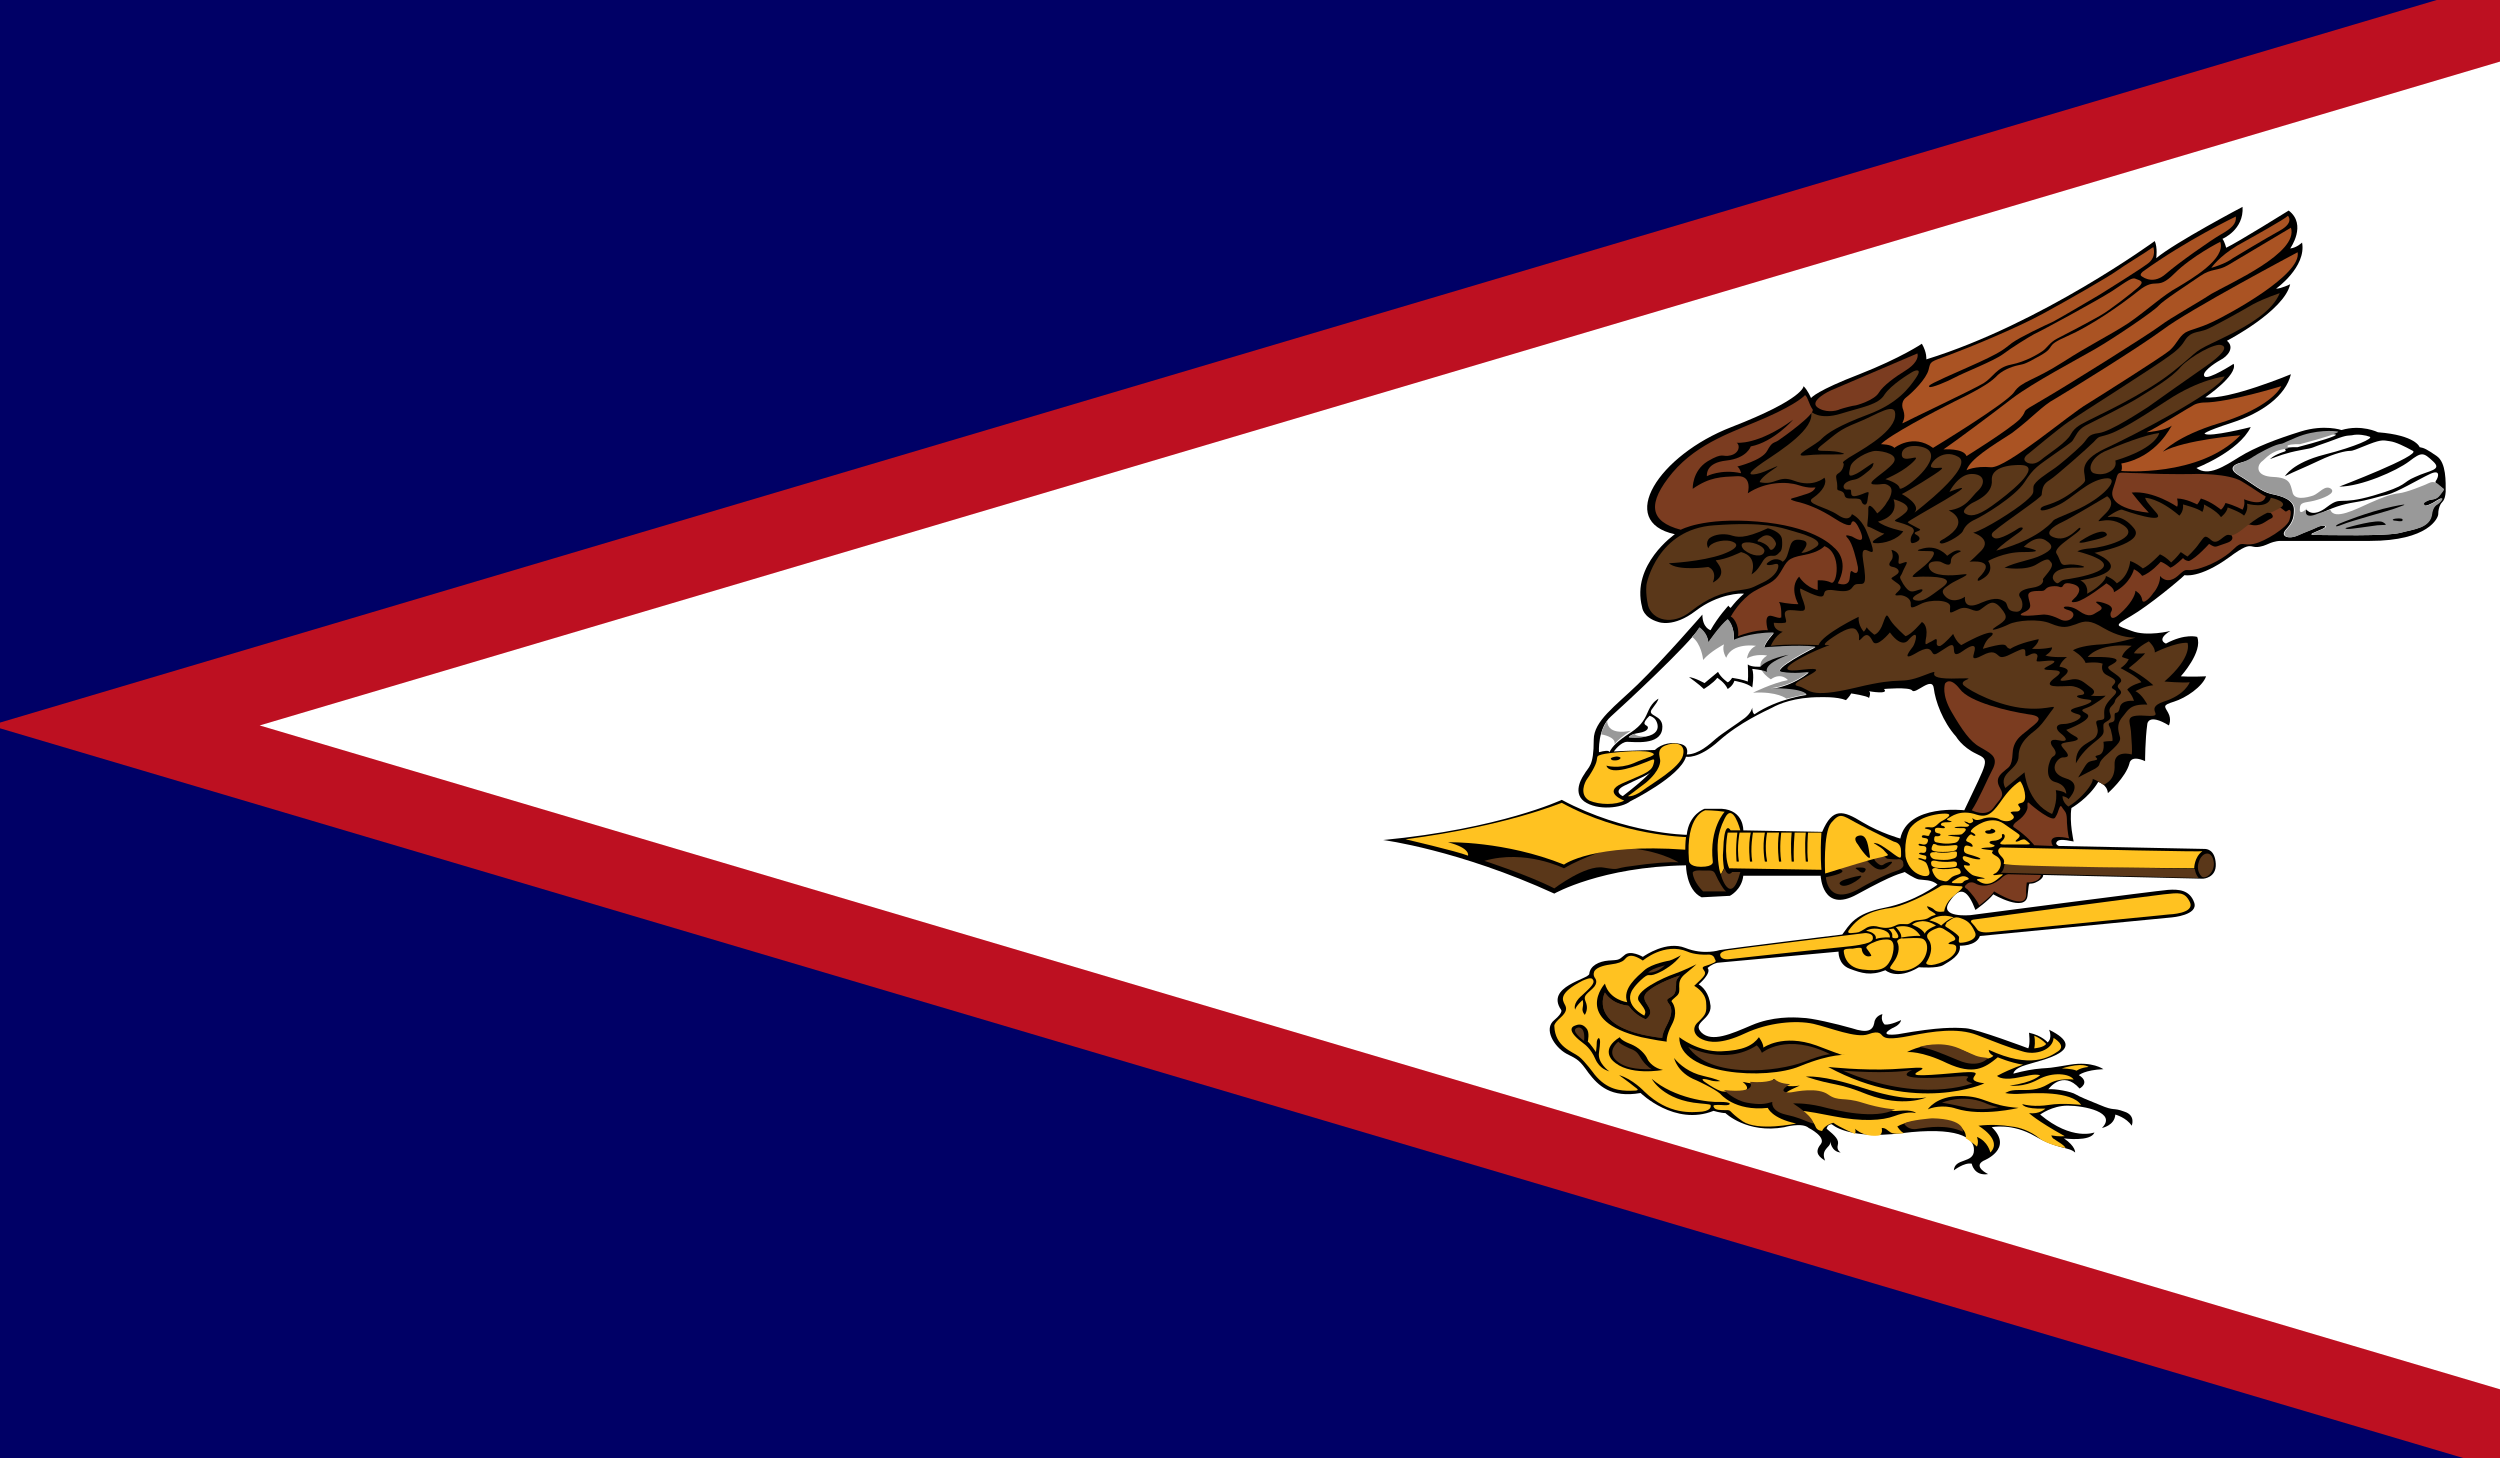 <?xml version="1.0" encoding="utf-8"?>
<!-- Generator: Adobe Illustrator 23.0.1, SVG Export Plug-In . SVG Version: 6.00 Build 0)  -->
<svg version="1.1" id="Layer_1" xmlns="http://www.w3.org/2000/svg" xmlns:xlink="http://www.w3.org/1999/xlink" x="0px" y="0px"
	 viewBox="0 0 33.6 19.6" enable-background="new 0 0 33.6 19.6" xml:space="preserve">
<g>
	<path fill="#000066" d="M-0.13-0.27h33.79v20.03H-0.13V-0.27z"/>
	<path fill="#BD1021" d="M-0.13,9.75L33.66-0.27v20.03L-0.13,9.75z"/>
	<path fill="#FFFFFF" d="M3.49,9.75l30.17-8.94v17.88"/>
	<g transform="translate(-250)">
		<path d="M273.14,10.87c0.3,0.02,0.29,0.29,0.29,0.29l1.06,0.02c0.14-0.33,0.28-0.29,0.54-0.13c0.25,0.15,0.51,0.22,0.51,0.22
			c0.1-0.47,0.86-0.38,0.86-0.38c0.32-0.68,0.35-0.67,0.16-0.76c-0.19-0.09-0.27-0.23-0.27-0.23c-0.18-0.2-0.28-0.48-0.3-0.65
			c-0.02-0.17-0.25,0.09-0.29,0.03c-0.04-0.05-0.38-0.02-0.38-0.02c0.08,0.08-0.2,0.03-0.2,0.03c0.03,0.02,0,0.09,0,0.09
			c-0.03-0.03-0.24-0.06-0.24-0.06c-0.02,0.04-0.07,0.09-0.07,0.09c-0.12-0.05-0.35-0.04-0.35-0.04c-0.34,0-0.55,0.09-0.64,0.14
			c-0.1,0.05-0.44,0.2-0.72,0.45s-0.44,0.21-0.44,0.21c-0.08,0.27-0.75,0.6-0.75,0.6c-0.11,0.09-0.44,0.13-0.62,0
			c-0.17-0.13,0-0.36,0-0.36c0.06-0.11,0.13-0.1,0.13-0.47c0-0.25,0.29-0.45,0.59-0.74c0.36-0.35,0.87-0.94,0.87-0.94
			c0,0.18,0.11,0.21,0.11,0.21c0.1-0.18,0.24-0.33,0.24-0.33c0.01,0.02,0.03,0.03,0.03,0.03c0.11-0.14,0.18-0.19,0.18-0.19
			c-0.04-0.01-0.35,0-0.65,0.23c-0.3,0.23-0.5,0.15-0.5,0.15c-0.21-0.06-0.22-0.2-0.22-0.2c-0.15-0.57,0.44-0.98,0.44-0.98
			c-0.79-0.17-0.22-1.06,0.76-1.44c0.98-0.38,0.97-0.55,0.97-0.55c0.06,0.06,0.1,0.16,0.1,0.16c0.01-0.01,0.08-0.1,0.65-0.32
			c0.56-0.22,0.84-0.41,0.84-0.41c0.07,0.12,0.06,0.21,0.06,0.21c1.55-0.48,3.07-1.59,3.07-1.59c0.04,0.09,0.02,0.23,0.02,0.23
			c0.25-0.21,1.16-0.69,1.16-0.69c0.02,0.31-0.27,0.43-0.27,0.43c0.03,0.04,0.05,0.12,0.05,0.12c0.15-0.07,0.84-0.5,0.84-0.5
			c0.25,0.19,0.02,0.51,0.02,0.51c0.09-0.01,0.16-0.08,0.16-0.08c0.06,0.33-0.35,0.62-0.35,0.62c0.07,0,0.19-0.06,0.19-0.06
			c-0.08,0.36-0.85,0.76-0.85,0.76c0.11,0.09,0.01,0.21-0.09,0.26c-0.09,0.05-0.26,0.17-0.21,0.22c0.05,0.05,0.39-0.17,0.39-0.17
			c0.06,0.15-0.38,0.45-0.38,0.45c0.31,0.04,1.15-0.31,1.15-0.31c-0.07,0.29-0.39,0.52-0.79,0.65c-0.4,0.13-0.37,0.15-0.37,0.15
			c0.07,0.05,0.62-0.09,0.62-0.09c-0.16,0.33-0.73,0.55-0.73,0.55c0.16,0.12,0.37-0.02,0.58-0.15c0.21-0.13,0.5-0.24,0.82-0.34
			c0.32-0.1,0.55-0.02,0.55-0.02c0.27-0.08,0.49,0.03,0.49,0.03c0.51,0.04,0.56,0.2,0.56,0.2c0.06,0.01,0.1,0.03,0.23,0.12
			s0.12,0.35,0.12,0.48c-0.01,0.13-0.05,0.13-0.07,0.17s-0.03,0.08-0.03,0.13s-0.13,0.36-0.92,0.36c-0.79,0-1.2,0-1.2,0
			c-0.07,0-0.14,0.03-0.14,0.03c-0.33,0.15-0.16-0.1-0.55,0.19c-0.4,0.29-0.6,0.24-0.6,0.24c-0.07,0.07-0.48,0.41-0.72,0.55
			s-0.2,0.12,0.01,0.2c0.21,0.08,0.52,0,0.52,0c-0.2,0.12-0.06,0.17-0.06,0.17c0.26-0.14,0.42-0.09,0.42-0.09
			c0.08,0.2-0.22,0.53-0.22,0.53c0.12,0.01,0.34,0,0.34,0c-0.05,0.14-0.27,0.29-0.43,0.34c-0.16,0.05-0.13,0.06-0.08,0.15
			c0.05,0.09,0.01,0.17,0.01,0.17c-0.28-0.17-0.29-0.02-0.29-0.02c-0.03,0.21-0.03,0.5-0.03,0.5c-0.2-0.09-0.21,0.03-0.21,0.03
			c-0.05,0.19-0.29,0.4-0.29,0.4c-0.01-0.12-0.13-0.15-0.13-0.15c-0.13,0.22-0.36,0.35-0.36,0.35c-0.03,0.19,0.03,0.45,0.03,0.45
			c-0.15-0.03-0.21-0.03-0.23,0.01c-0.02,0.03,0.03,0.05,0.03,0.05l1.96,0.04c0.03,0,0.14,0.01,0.15,0.2s-0.17,0.2-0.17,0.2
			l-2.15-0.05c0,0,0.01,0.05-0.1,0.1c-0.11,0.05-0.08-0.06-0.11,0.18c-0.03,0.23-0.46-0.02-0.46-0.02
			c-0.07,0.09-0.24,0.21-0.24,0.21c-0.1-0.26-0.2-0.34-0.35-0.11c-0.15,0.22,0.28,0.18,0.28,0.18s2.52-0.33,2.66-0.34
			c0.14-0.01,0.29,0,0.35,0.17s-0.3,0.2-0.3,0.2l-2.58,0.25c-0.05,0.14-0.27,0.13-0.27,0.13c0.02,0.13-0.14,0.21-0.22,0.26
			c-0.08,0.05-0.33,0.03-0.33,0.03c-0.3,0.18-0.45,0.04-0.45,0.04c-0.2,0.08-0.32,0.04-0.48-0.02c-0.16-0.06-0.15-0.23-0.15-0.23
			l-1.63,0.15c-0.08,0.02-0.13,0.07-0.13,0.07c0.06,0.07-0.12,0.22-0.12,0.22c0.05,0.03,0.14,0.11,0.16,0.29
			c0.01,0.19-0.26,0.22-0.12,0.36c0.14,0.13,0.39,0.02,0.67-0.1s0.56-0.11,0.68-0.1c0.12,0,0.46,0.08,0.67,0.14
			c0.21,0.07,0.28,0.03,0.3-0.07c0.01-0.1,0.11-0.12,0.11-0.12c-0.03,0.09,0.03,0.14,0.03,0.14c0.08,0.01,0.22-0.06,0.22-0.06
			c-0.01,0.07-0.12,0.11-0.12,0.11c-0.21,0.12,0.08,0.08,0.08,0.08c0.56-0.1,0.76-0.09,0.91-0.08c0.15,0.01,0.84,0.27,0.84,0.27
			c0.03-0.06,0.01-0.21,0.01-0.21c0.18,0.04,0.25,0.13,0.25,0.13c0.07-0.06,0.02-0.17,0.02-0.17c0.57,0.28-0.12,0.41-0.3,0.47
			c-0.18,0.05-0.18,0.12-0.18,0.12c0.15-0.04,0.26-0.06,0.38-0.07c0.13-0.01,0.08,0,0.38-0.05c0.3-0.05,0.45,0.06,0.45,0.06
			c-0.25,0.01-0.33,0.08-0.33,0.08c0.16,0.1,0.01,0.18,0.01,0.18c-0.23-0.26-0.42,0.01-0.42,0.01c0.08-0.01,0.31,0.03,0.37,0.07
			c0.05,0.03,0.17,0.08,0.32,0.14c0.21,0.09,0.17,0.03,0.33,0.09c0.16,0.05,0.1,0.19,0.1,0.19c-0.07-0.11-0.22-0.15-0.22-0.15
			c-0.01,0.15-0.18,0.18-0.18,0.18c0.21-0.21-0.24-0.3-0.46-0.3c-0.21,0-0.37,0.12-0.37,0.12c0.43,0.36,0.73,0.24,0.73,0.24
			c-0.05,0.13-0.41,0.08-0.41,0.08c0.16,0.11,0.15,0.19,0.15,0.19c-0.09-0.08-0.23-0.04-0.54-0.22c-0.31-0.18-0.58-0.12-0.58-0.12
			c0.3,0.29-0.11,0.45-0.11,0.45c-0.15,0.08,0.06,0.18,0.06,0.18c-0.19,0.03-0.22-0.14-0.22-0.14c-0.1-0.02-0.24,0.09-0.24,0.09
			c0.01-0.17,0.27-0.09,0.27-0.27c0.01-0.18-0.24-0.32-0.97-0.23c-0.73,0.09-0.94-0.12-0.94-0.12c-0.06,0-0.07,0.06-0.07,0.06
			c0.12,0.1,0.17,0.15,0.15,0.22c-0.02,0.07,0.04,0.1,0.04,0.1c-0.13-0.01-0.14-0.15-0.14-0.15c0,0.06-0.03,0.06-0.07,0.12
			c-0.04,0.06,0,0.14,0,0.14c-0.06-0.04-0.16-0.1-0.06-0.22c0.08-0.1-0.16-0.22-0.16-0.22c-0.09-0.08-0.33-0.01-0.33-0.01
			c-0.5,0.09-0.79-0.19-0.79-0.19c-0.06,0-0.16-0.03-0.16-0.03c-0.52,0.21-0.98-0.24-0.98-0.24c-0.4,0.07-0.57-0.1-0.7-0.27
			c-0.12-0.17-0.14-0.18-0.3-0.26c-0.16-0.09-0.31-0.33-0.16-0.45c0.13-0.11,0.09-0.14,0.09-0.14c-0.21-0.31,0.37-0.41,0.38-0.48
			c0.01-0.11,0.13-0.17,0.26-0.18c0.13-0.01,0.13,0,0.21-0.07c0.08-0.08,0.25,0.02,0.25,0.02c0.03-0.02,0.32-0.22,0.57-0.12
			c0.25,0.1,0.46,0.03,0.46,0.03c0.18-0.03,1.65-0.21,1.65-0.21c0.1-0.13,0.16-0.28,0.57-0.36c0.41-0.08,0.71-0.31,0.71-0.31
			c-0.07-0.07-0.19-0.06-0.25-0.07c-0.06-0.01-0.19-0.1-0.19-0.1c-0.07,0.03-0.11,0.01-0.64,0.3c-0.47,0.26-0.49-0.25-0.49-0.25
			l-1.04,0c-0.02,0.19-0.18,0.27-0.18,0.27l-0.38,0.02c-0.21-0.1-0.21-0.43-0.21-0.43c-1.14,0.02-1.77,0.38-1.77,0.38
			c-1.29-0.59-2.3-0.72-2.3-0.72c1.57-0.15,2.4-0.54,2.4-0.54c0.86,0.46,1.68,0.47,1.68,0.47c0.03-0.28,0.24-0.35,0.24-0.35
			L273.14,10.87z"/>
		<path fill="#FFC221" d="M271.27,13.18c-0.33,0.17-0.27,0.26-0.24,0.32c0.03,0.05,0.03,0.1-0.06,0.18
			c-0.09,0.08-0.08,0.11-0.08,0.11c0.01,0.28,0.24,0.34,0.33,0.41c0.08,0.06,0.21,0.24,0.21,0.24c0.17,0.21,0.35,0.22,0.48,0.22
			s0.12-0.01,0.05-0.06c-0.06-0.05-0.2-0.15-0.2-0.15c0.18,0.05,0.34,0.22,0.34,0.22c0.33,0.32,0.64,0.28,0.78,0.27
			c0.14-0.02,0.11-0.09,0.11-0.09c-0.01-0.01-0.14-0.02-0.14-0.02c-0.5-0.04-0.65-0.33-0.65-0.33c0.3,0.26,0.77,0.32,0.92,0.31
			c0.15,0,0.14,0.03,0.11,0.04c-0.03,0.01-0.08,0-0.14,0c-0.07,0-0.07,0.01-0.05,0.04s0.08,0.03,0.16,0.03
			c0.08,0,0.02,0.01,0.22,0.15c0.21,0.14,0.72,0.03,0.72,0.03c-0.33-0.07-0.38-0.21-0.38-0.21c-0.45,0.05-0.64-0.19-0.64-0.19
			c-0.08-0.07-0.32-0.18-0.32-0.18c-0.26-0.1-0.3-0.3-0.3-0.3c0.07,0.09,0.21,0.2,0.39,0.24c0.18,0.04,0.23,0.07,0.23,0.07
			c-0.08,0.01-0.13-0.01-0.13-0.01c-0.18-0.05-0.08,0.02-0.08,0.02c0.2,0.14,0.25,0.13,0.25,0.13c0.51,0.05,0.26-0.13,0.26-0.13
			c0.36,0.08,0.42-0.04,0.42-0.04c0.08,0.14,0.35,0.09,0.35,0.09c-0.37,0.16-0.09,0.11-0.09,0.11c0.37-0.06,0.44,0.02,0.44,0.02
			c0.1,0.08,0.2,0.07,0.2,0.07s0.07,0,0.21,0.03c0.14,0.03,0.36,0.13,0.56,0.11c0.21-0.02,0.24,0.03,0.24,0.03
			c-0.04-0.01-0.13-0.02-0.29,0.04c-0.16,0.06-0.43,0.08-0.83,0s-0.43-0.07-0.43-0.07c0.09,0.06,0.18,0.15,0.2,0.21
			s0.09,0.06,0.09,0.06c0.03-0.08,0.15-0.11,0.15-0.11c0.08,0.06,0.29,0.15,0.29,0.15c0.02-0.04,0-0.07,0-0.07
			c0.15,0.13,0.33,0.09,0.33,0.09c0.05-0.03,0.03-0.1,0.03-0.1c0.06,0,0.07,0.03,0.12,0.06c0.04,0.03,0.18,0.01,0.18,0.01
			c-0.05-0.02-0.09-0.09-0.09-0.09c0.2-0.12,0.64-0.07,0.64-0.07c0.32,0.05,0.28,0.23,0.28,0.23c0.06,0.03,0.15,0.11,0.15,0.11
			c0.03-0.06,0-0.13,0-0.13c0.15,0.06,0.18,0.21,0.18,0.21c0.17-0.17-0.16-0.36-0.16-0.36c0.16-0.02,0.33-0.01,0.44,0.01
			c0.11,0.01,0.26,0.06,0.38,0.16c0.12,0.09,0.35,0.13,0.35,0.13c-0.01-0.04-0.13-0.1-0.15-0.12c-0.03-0.01-0.04-0.05-0.04-0.05
			c0.11,0.02,0.18,0.01,0.18,0.01c-0.38-0.21-0.48-0.31-0.48-0.31c0.14,0.02,0.22-0.06,0.22-0.06c-0.3,0.01-0.31-0.06-0.31-0.06
			c0.04,0.01,0.17,0.04,0.36,0.01c0.18-0.03,0.43,0,0.43,0c-0.13-0.19-0.64-0.16-0.8-0.15c-0.16,0.01-0.22-0.01-0.22-0.01
			c0.03-0.01,0.05-0.04,0.18-0.04c0.13,0,0.25,0.01,0.4-0.08c0.14-0.09,0.34-0.06,0.34-0.06c-0.05-0.08-0.28-0.11-0.48,0
			c-0.2,0.11-0.38,0.08-0.38,0.08c0.32-0.04,0.41-0.14,0.41-0.14c-0.1-0.02-0.15,0.01-0.34,0.04c-0.19,0.03-0.24-0.03-0.24-0.03
			c0.21-0.11,0.35-0.15,0.35-0.15c-0.18-0.03-0.34-0.1-0.34-0.1c-0.18,0.15-0.33,0.24-0.68,0.08c-0.35-0.17-0.54-0.15-0.54-0.15
			c0.31-0.16,0.63-0.09,0.86,0.03c0.23,0.12,0.3,0.02,0.3,0.02c-0.07-0.04-0.06-0.08-0.06-0.08c0.56,0.26,0.81,0.1,0.93,0.02
			c0.12-0.08-0.06-0.18-0.06-0.18c-0.01,0.16-0.24,0.24-0.42,0.18c-0.18-0.05-0.35-0.12-0.61-0.22c-0.26-0.1-0.59-0.05-0.89,0.01
			c-0.3,0.06-0.34,0.03-0.37,0.01s-0.04-0.09-0.2-0.03c-0.16,0.06-0.52-0.09-0.74-0.14c-0.23-0.05-0.6-0.02-0.92,0.13
			s-0.48,0.12-0.57,0.08c-0.1-0.04-0.16-0.15-0.05-0.24c0.1-0.1,0.11-0.12,0.1-0.26c-0.01-0.14-0.16-0.22-0.16-0.22
			c0.14-0.13,0.17-0.16,0.13-0.21c-0.05-0.06,0.03-0.05,0.11-0.09c0.08-0.03,0.04-0.04,0.03-0.08c-0.02-0.04-0.07-0.04-0.07-0.04
			c-0.19,0.01-0.29-0.04-0.29-0.04c-0.31-0.13-0.6,0.12-0.6,0.12c-0.18-0.12-0.22-0.04-0.25-0.01c-0.03,0.03-0.09,0.05-0.17,0.06
			c-0.07,0.01-0.19,0.03-0.23,0.09c0,0-0.03,0.05,0.01,0.1c0,0,0.05,0.06-0.04,0.14c-0.09,0.08-0.12,0.1-0.09,0.17
			c0.03,0.07,0.02,0.13-0.01,0.18c0,0-0.04-0.04-0.03-0.09c0.01-0.05,0.01-0.08,0-0.11c0,0-0.09,0.08-0.1,0.13
			c0,0-0.04-0.08,0.09-0.19c0.12-0.11,0.18-0.17,0.15-0.21C271.39,13.12,271.3,13.17,271.27,13.18L271.27,13.18z"/>
		<path d="M271.63,14.4c0,0-0.16-0.11-0.14-0.25c0.02-0.15,0.02-0.17,0-0.2c0,0-0.03,0.01-0.03,0.07c0,0.05-0.01,0.11-0.01,0.12
			c0,0-0.08-0.12-0.11-0.14c0,0,0.03-0.13-0.02-0.18c-0.04-0.05-0.09-0.06-0.14-0.04c-0.07,0.02-0.12,0.08,0.11,0.25
			c0,0,0.09,0.06,0.15,0.2C271.5,14.37,271.61,14.39,271.63,14.4z M272.4,14c0,0-0.01-0.08,0.07-0.23c0.08-0.15,0.03-0.26,0.01-0.29
			s-0.03-0.02,0.05-0.09c0.1-0.08-0.04-0.18,0.13-0.31c0,0,0.11-0.09,0.14-0.12c0,0-0.18,0.09-0.3,0.13
			c-0.12,0.04-0.57,0.24-0.47,0.37c0.1,0.13,0.09,0.14,0.07,0.19c0,0-0.27-0.13-0.17-0.33c0,0,0.04-0.08,0.16-0.18
			c0.1-0.08,0.04,0.02,0.25-0.09c0,0,0.17-0.09,0.25-0.21c0,0-0.11,0.06-0.15,0.07c0,0-0.24,0.04-0.34,0.13
			c-0.1,0.09-0.3,0.25-0.23,0.43c0,0-0.24-0.03-0.3-0.25c0,0-0.45,0.49,0.49,0.72C272.07,13.94,272.24,13.98,272.4,14z"/>
		<path fill="#FFC221" d="M276.52,12.36c0.35-0.05,2.38-0.32,2.56-0.34c0.2-0.02,0.28-0.04,0.35,0.1c0.08,0.16-0.28,0.17-0.28,0.17
			l-2.42,0.24c-0.12,0.01-0.15-0.03-0.15-0.03c-0.02-0.03-0.06-0.08-0.09-0.11C276.5,12.4,276.47,12.37,276.52,12.36L276.52,12.36z"
			/>
		<path fill="#5A3719" d="M271.57,13.34c0,0-0.26,0.49,0.77,0.61c0,0,0-0.05,0.04-0.13s0.13-0.23,0.05-0.33
			c-0.08-0.1,0.07-0.05,0.09-0.18c0.02-0.13-0.02-0.11,0.06-0.2c0,0-0.32,0.1-0.45,0.23c-0.12,0.13,0.17,0.22-0.01,0.36
			c0,0-0.14-0.05-0.23-0.18C271.89,13.51,271.69,13.52,271.57,13.34L271.57,13.34z"/>
		<path d="M272.57,13.94c0,0,0.25,0.2,0.56,0.19c0.3-0.01,0.43-0.08,0.51-0.19c0,0,0.06,0.08,0.06,0.14c0,0,0.26-0.19,0.71-0.03
			c0.45,0.17,0.31,0.12,0.41,0.13c0,0-0.19-0.03-0.63,0.15C273.74,14.52,272.56,14.45,272.57,13.94L272.57,13.94z"/>
		<path fill="#5A3719" d="M272.15,13.07c0,0,0.11,0.02,0.23-0.1C272.38,12.98,272.23,13,272.15,13.07z M271.29,13.99
			c0,0-0.21-0.15-0.08-0.18C271.21,13.81,271.31,13.79,271.29,13.99z"/>
		<path d="M275.91,14.91c0,0,0.11-0.18,0.44-0.18c0.33,0,0.36,0.13,0.78,0.16c0,0-0.49,0.12-0.84,0.01
			C276.11,14.84,275.95,14.89,275.91,14.91z"/>
		<path fill="#5A3719" d="M272.69,14.07c0,0,0.49,0.26,0.92-0.02c0,0,0.04,0.03,0.07,0.1c0,0,0.33-0.28,0.92,0.02
			c0,0-0.07-0.01-0.35,0.1C273.88,14.41,272.98,14.5,272.69,14.07z"/>
		<path d="M274.57,14.34c0,0,0.47,0.05,0.86,0.03c0.24-0.01,0.51-0.05,0.37,0.02c-0.13,0.07-0.07,0.08,0.49,0.03
			c0.56-0.05-0.01,0.09,0.38,0.14C276.68,14.56,275.75,14.98,274.57,14.34z"/>
		<path fill="#5A3719" d="M275.8,14.07c0,0,0.27-0.09,0.53,0.02c0.25,0.11,0.22,0.11,0.39,0.13c0,0-0.12,0.15-0.4,0.03
			C276.03,14.13,275.96,14.1,275.8,14.07z M276.1,14.82c0,0,0.27-0.12,0.57,0c0.04,0.02,0.12,0.05,0.19,0.06c0,0-0.23,0.06-0.46,0
			C276.3,14.86,276.23,14.84,276.1,14.82L276.1,14.82z M274.77,14.39c0,0,0.6,0.05,0.93-0.01c0,0-0.38,0.16,0.57,0.09
			c0,0,0.21-0.02,0.18,0.01c-0.03,0.03-0.04,0.05,0.06,0.08C276.51,14.56,275.81,14.84,274.77,14.39L274.77,14.39z"/>
		<path d="M271.77,13.94c0,0,0.01,0.04,0.14,0.09s0.21,0.15,0.23,0.2s0.1,0.13,0.21,0.15c0,0-0.47,0.09-0.68-0.13
			C271.67,14.25,271.51,14.1,271.77,13.94"/>
		<path fill="#5A3719" d="M275.47,14.91c0,0-0.19-0.01-0.44-0.09c-0.25-0.08-0.32-0.01-0.46-0.11c-0.14-0.1-0.43-0.04-0.49-0.03
			c-0.05,0.01-0.21,0-0.02-0.11c0,0-0.15,0-0.21-0.07c0,0-0.07,0.06-0.33,0.04c0,0,0.12,0.16-0.35,0.11c0,0,0.14,0.14,0.31,0.17
			s0.24,0.02,0.34-0.01c0,0-0.03,0.12,0.18,0.17c0.22,0.05,0.26,0.09,0.37,0.12c0,0,0.02-0.08-0.27-0.27c0,0,0.15-0.01,0.37,0.04
			C274.7,14.93,275.2,15.05,275.47,14.91L275.47,14.91z M275.59,15.1c0,0,0.05,0.1,0.19,0.07c0.14-0.02,0.38-0.06,0.6,0.04
			c0,0,0.04-0.17-0.41-0.18C275.97,15.03,275.68,15.05,275.59,15.1L275.59,15.1z M271.75,14c0,0-0.17,0.13-0.02,0.26
			c0.14,0.12,0.37,0.11,0.47,0.11c0,0-0.06-0.03-0.12-0.11c-0.06-0.08-0.06-0.13-0.18-0.17C271.79,14.04,271.77,14.02,271.75,14z
			 M271.57,13.34c0,0-0.26,0.49,0.77,0.61c0,0,0-0.05,0.04-0.13s0.13-0.23,0.05-0.33s0.07-0.05,0.09-0.18
			c0.02-0.13-0.02-0.11,0.06-0.2c0,0-0.32,0.1-0.45,0.23c-0.12,0.13,0.17,0.22-0.01,0.36c0,0-0.14-0.05-0.23-0.18
			C271.89,13.51,271.69,13.52,271.57,13.34L271.57,13.34z"/>
		<path d="M274.27,14.47c0,0,0.22-0.03,0.76,0.15c0.55,0.18,0.78,0.14,0.86,0.13c0,0-0.31,0.14-0.79-0.04
			C274.68,14.54,274.66,14.6,274.27,14.47L274.27,14.47z"/>
		<path fill="#FFC221" d="M277.71,14.36c0,0,0.13,0,0.2,0.03c0,0,0.05-0.04,0.16-0.05C278.07,14.34,278,14.27,277.71,14.36z
			 M277.34,14.09c0,0,0.13-0.01,0.16-0.06c0,0-0.06-0.07-0.16-0.11C277.34,13.92,277.36,14,277.34,14.09z M273.12,12.84
			c0,0-0.02-0.05,0.11-0.07c0.13-0.02,1.84-0.23,1.84-0.23s0.09,0,0.1,0.05c0.01,0.06-0.01,0.1-0.42,0.14
			c-0.41,0.04-1.5,0.16-1.5,0.16S273.13,12.91,273.12,12.84z"/>
		<path fill="#FFC221" d="M274.78,12.78c0,0,0,0.22,0.25,0.25c0.24,0.03,0.32-0.01,0.38-0.13c0.02-0.03,0.09-0.25-0.02-0.27
			c-0.04-0.01-0.12,0-0.17,0.02c-0.08,0.03-0.16,0.07-0.13,0.1c0.06,0.08,0.07,0.1,0.05,0.1c-0.06,0.02-0.1-0.03-0.11-0.06
			c-0.02-0.04,0.03-0.07-0.13-0.04C274.84,12.75,274.78,12.75,274.78,12.78L274.78,12.78z"/>
		<path fill="#FFC221" d="M275.81,12.61c0.13,0.01,0.12,0.25-0.03,0.36c-0.16,0.12-0.32,0.07-0.32,0.07
			c-0.08-0.03-0.07-0.02-0.01-0.11c0.06-0.08,0.09-0.19,0.05-0.27c-0.01-0.02,0.02-0.04,0.06-0.05
			C275.57,12.62,275.68,12.6,275.81,12.61z"/>
		<path fill="#FFC221" d="M275.92,12.63c0,0,0.09,0.1-0.02,0.29c0,0-0.05,0.05,0.06,0.05c0.11-0.01,0.36-0.11,0.33-0.25
			c0,0-0.01-0.03-0.07-0.03c-0.07,0-0.01-0.03,0.02-0.04c0.03-0.01,0.11-0.03-0.11-0.16c0,0-0.04-0.03-0.08-0.02
			c-0.03,0.01-0.15,0.05-0.15,0.11C275.9,12.61,275.92,12.63,275.92,12.63L275.92,12.63z"/>
		<path fill="#FFC221" d="M276.16,12.46c0,0,0.18,0.11,0.17,0.14c0,0.03-0.02,0.08,0.03,0.07c0.05,0,0.24-0.04,0.18-0.15
			c-0.05-0.11-0.1-0.15-0.19-0.18c-0.09-0.03-0.11,0.01-0.19,0.06C276.17,12.41,276.12,12.44,276.16,12.46z M275.21,12.62
			c0,0,0.03-0.08-0.13-0.11c0,0,0.07-0.05,0.2-0.02c0.13,0.03,0.12,0.1,0.12,0.11C275.4,12.6,275.3,12.59,275.21,12.62L275.21,12.62
			z M275.55,12.6c0,0,0.18-0.03,0.26-0.02c0,0-0.09-0.18-0.33-0.12C275.48,12.46,275.57,12.55,275.55,12.6L275.55,12.6z
			 M275.87,12.55c0,0,0-0.05,0.15-0.11c0,0-0.08-0.06-0.18-0.06c-0.12,0.01-0.14,0.05-0.14,0.05S275.83,12.47,275.87,12.55z
			 M275.93,12.37c0,0,0.1,0.02,0.16,0.07c0,0,0.09-0.09,0.17-0.11C276.25,12.33,276.1,12.26,275.93,12.37z"/>
		<path fill="#5A3719" d="M270.89,11.94c0,0,0.42-0.32,0.66-0.28c0.24,0.04,0.12,0.01,0.38-0.02c0.26-0.04,0.53-0.06,0.63-0.05
			c0,0-0.31-0.2-0.87-0.2c0,0-0.4,0.12-0.67,0.28c0,0-0.52-0.26-1.07-0.1C269.95,11.57,270.54,11.76,270.89,11.94L270.89,11.94z"/>
		<path fill="#FFC221" d="M275.38,12.49l0.07-0.01c0,0,0.12,0.13,0.03,0.13c-0.07,0-0.04-0.02-0.05-0.06
			C275.42,12.52,275.4,12.5,275.38,12.49z M274.85,12.5c0,0-0.04,0.05,0.04,0.04c0.1-0.01,0.08,0,0.18-0.06c0,0,0.07-0.06,0.19-0.02
			c0,0,0.1,0.03,0.19-0.01c0.08-0.04,0.1-0.03,0.15-0.03c0.04,0,0.04,0.01,0.1-0.03c0.06-0.04,0.16-0.01,0.23-0.06
			c0.07-0.05,0.15-0.01,0-0.1c0,0-0.03-0.03-0.03-0.05c0,0,0.06,0.01,0.1,0.05c0.04,0.04,0.12,0.02,0.13,0.02
			c0,0,0.01-0.12,0.14-0.22c0.13-0.11,0.13-0.12,0.06-0.12c-0.08,0-0.21-0.03-0.25,0c-0.04,0.03-0.43,0.25-0.65,0.29
			C275.2,12.23,275,12.29,274.85,12.5z M268.89,11.28c0,0,0.69,0.16,0.84,0.22c0,0,0.04-0.1-0.27-0.18c0,0,0.76-0.02,1.56,0.3
			c0,0,0.39-0.29,1.63-0.2c0,0,0-0.1,0.01-0.17c0,0-0.87-0.02-1.67-0.46C270.98,10.79,270.26,11.1,268.89,11.28L268.89,11.28z
			 M272.7,11.57c-0.05-0.62,0.22-0.68,0.22-0.68s0.13,0,0.26,0.02c0,0-0.21,0.22-0.16,0.67c0,0,0.02,0.07-0.16,0.07
			C272.7,11.65,272.7,11.57,272.7,11.57z"/>
		<path fill="#5A3719" d="M272.89,11.98c0,0-0.13-0.12-0.14-0.25c0,0,0-0.04,0.13-0.03c0.13,0,0.15-0.01,0.18,0.06
			c0.03,0.07,0.11,0.21,0.14,0.22L272.89,11.98z"/>
		<path fill="#FFC221" d="M273.17,11.67c-0.01-0.08-0.02-0.15-0.01-0.24c0.01-0.35,0.07-0.32,0.1-0.27l0.13,0
			c0,0-0.1-0.39-0.21-0.16c-0.11,0.22-0.1,0.37-0.09,0.55c0.01,0.1,0.02,0.17,0.04,0.2L273.17,11.67z"/>
		<path fill="#5A3719" d="M274.68,11.67c0,0,0.26,0.04-0.14,0.12c0,0,0.02,0.42,0.49,0.13c0,0,0.28-0.16,0.47-0.22
			c0,0,0.1-0.03,0.08-0.09c0,0,0.01-0.08-0.09-0.06c0,0-0.08,0-0.13-0.01c0,0-0.06-0.06-0.09-0.04c-0.04,0.02-0.12,0.01-0.06,0.08
			c0.07,0.07,0.09,0.05,0.12,0.03c0.03-0.02,0.18-0.07,0.04,0.04c-0.14,0.11-0.24-0.06-0.29-0.09L274.68,11.67z M273.39,11.72
			l-0.11,0c0,0-0.06,0.08-0.1-0.05l-0.05,0.08C273.12,11.75,273.26,12.21,273.39,11.72z"/>
		<path fill="#FFC221" d="M273.22,11.19c0,0-0.06,0.3,0.02,0.48l1.24,0.02c0,0-0.02-0.21,0-0.5h-0.18c0,0-0.02,0.24,0,0.39l-0.03,0
			c0,0-0.02-0.21,0-0.39h-0.15c0,0-0.02,0.22-0.01,0.39h-0.03c0,0-0.02-0.19,0-0.39h-0.14c0,0-0.03,0.2,0,0.39l-0.03,0
			c0,0-0.03-0.2,0-0.39h-0.16c0,0-0.04,0.19,0,0.39h-0.03c0,0-0.04-0.19,0-0.39h-0.16c0,0-0.04,0.21-0.01,0.39h-0.03
			c0,0-0.03-0.21,0.01-0.39h-0.15c0,0-0.04,0.18-0.01,0.39h-0.03c0,0-0.02-0.16,0.01-0.39L273.22,11.19L273.22,11.19z M274.53,11.74
			c0,0-0.03-0.54,0.08-0.68c0.12-0.14,0.14-0.11,0.34,0c0.2,0.11,0.46,0.23,0.5,0.25c0.04,0.01,0.1,0.03,0.1,0.13s0.02,0.13-0.15,0
			c-0.03-0.02-0.11-0.08-0.16-0.1c-0.15-0.04,0.04,0.03,0.09,0.1c0.05,0.06,0.08,0.05-0.04,0.08
			C275.17,11.54,274.76,11.67,274.53,11.74L274.53,11.74z"/>
		<path d="M274.97,11.35c0,0-0.09-0.1,0.02-0.12c0.11-0.02,0.12,0.16,0.14,0.27C275.15,11.61,274.99,11.39,274.97,11.35z
			 M274.8,11.82c0,0-0.13,0.04-0.05,0.08c0.09,0.04,0.33-0.14,0.25-0.13C274.92,11.78,274.8,11.82,274.8,11.82z M274.98,11.66
			c0,0,0.12-0.01,0.09,0.04c-0.02,0.05-0.07,0.02-0.08,0.01C274.98,11.69,274.89,11.66,274.98,11.66L274.98,11.66z"/>
		<path fill="#FFC221" d="M275.61,11.51c0,0,0.03,0.21,0.23,0.26c0,0,0.11,0.03,0.09-0.06c0,0-0.02-0.08-0.04-0.11
			c-0.02-0.03-0.1-0.05-0.1-0.05c-0.01,0-0.02-0.03,0.04-0.01c0.05,0.02,0.06,0.02,0.06-0.02c0-0.03-0.04-0.02-0.09-0.04
			c-0.02-0.01,0-0.02,0.02-0.02c0.02,0,0.07,0.02,0.07-0.05c0,0,0.01-0.04-0.05-0.04c-0.07,0-0.06-0.03-0.04-0.03
			c0.02,0,0.09,0.04,0.11-0.03c0.02-0.07-0.09-0.03-0.08-0.07s0.1,0.02,0.1-0.02c0.01-0.04,0.07-0.06-0.04-0.08
			c-0.05-0.01,0-0.03,0.06-0.02c0.06,0.01,0.1-0.06,0.14-0.08c0.04-0.02,0.24-0.13-0.03-0.1c-0.28,0.04-0.36,0.16-0.38,0.18
			C275.66,11.14,275.59,11.28,275.61,11.51L275.61,11.51z"/>
		<path fill="#FFC221" d="M276.26,11.67c0.04-0.01,0.07,0,0.08,0.02c0.05,0.08-0.06,0.05-0.12,0.11c-0.06,0.06-0.06,0.05-0.14,0.03
			c-0.08-0.02-0.11-0.13-0.11-0.13c-0.01-0.03,0.03-0.04,0.07-0.03C276.03,11.68,276.17,11.69,276.26,11.67L276.26,11.67z
			 M275.96,11.63c0,0,0.01,0.02,0.05,0.03s0.18,0.01,0.27-0.01c0,0,0.03-0.01,0.02-0.05c0,0,0-0.03-0.07-0.02
			c-0.07,0.01-0.18,0-0.21-0.01C275.97,11.56,275.94,11.57,275.96,11.63L275.96,11.63z M275.94,11.48c0,0,0,0.06,0.07,0.07
			c0.07,0.01,0.17,0.01,0.2,0c0.03-0.01,0.08-0.01,0.09-0.05c0-0.04,0.02-0.07-0.07-0.05c-0.09,0.02-0.2,0.01-0.21,0
			C276.01,11.46,275.95,11.44,275.94,11.48L275.94,11.48z M275.98,11.35c0,0-0.02,0.03-0.02,0.06c0,0.03,0.06,0.04,0.15,0.04
			c0.1,0,0.18-0.01,0.19-0.04c0.01-0.03,0.03-0.06-0.05-0.05c-0.08,0.01-0.17,0.01-0.21,0C276.01,11.34,275.98,11.34,275.98,11.35z"
			/>
		<path fill="#5A3719" d="M279.5,11.68c0,0,0,0.06,0.05,0.12l-2.66-0.07c0,0,0.04-0.02,0.05-0.11L279.5,11.68z"/>
		<path fill="#FFC221" d="M276,11.25c0,0-0.02,0.06,0.02,0.07c0.05,0.01,0.13,0.03,0.24,0.01c0,0,0.05,0,0.07-0.05
			s0.02-0.02-0.14-0.05c0,0-0.05-0.01,0.09-0.01c0,0,0.08,0,0.09-0.01c0.01-0.01,0.12-0.09-0.02-0.08c-0.14,0-0.07-0.02,0-0.02
			c0.07,0,0.09,0.01,0.11-0.01c0.02-0.02,0-0.01-0.04-0.04c-0.04-0.03-0.01-0.02,0.02-0.01c0.03,0.02,0.04,0.02,0.07,0
			c0.03-0.02-0.02-0.06,0-0.05c0.02,0,0.03,0.04,0.12,0.01c0.09-0.04,0.21-0.02,0.24,0c0.03,0.02,0.12,0.05,0.18,0
			c0.06-0.05-0.07-0.09-0.01-0.1c0.05-0.01,0.09,0.01,0.11-0.03c0.02-0.04-0.08-0.07,0.02-0.09c0.1-0.02,0.02-0.26-0.02-0.29
			c0,0-0.11,0.06-0.23,0.23c-0.12,0.17-0.19,0.27-0.35,0.22c-0.23-0.08-0.35,0.03-0.39,0.05c-0.06,0.03,0.12,0.04,0.02,0.05
			c-0.1,0-0.1,0.01-0.11,0.02c-0.01,0.01,0,0.03,0.02,0.03s0.06,0.04-0.01,0.03s-0.11-0.01-0.09,0.05c0,0,0,0.01,0.04,0.02
			c0.04,0,0.05,0.04-0.02,0.04C276.01,11.23,276,11.25,276,11.25L276,11.25z M276.25,11.84c0,0-0.05,0.03,0.02,0.03
			c0.07,0,0.1,0.01,0.12-0.02c0.02-0.03,0.11-0.02,0.05-0.06C276.38,11.76,276.34,11.78,276.25,11.84L276.25,11.84z"/>
		<path fill="#FFC221" d="M276.52,11.13c0,0,0.22-0.19,0.41-0.06s0.2,0.14,0.21,0.15c0,0,0.02,0.02-0.03,0.06s0,0.04,0.05,0.01
			c0.06-0.02,0.06,0,0.09,0.02c0.03,0.03,0.06,0.04-0.02,0.04s-0.27,0-0.27,0s-0.12,0.01-0.06-0.04c0.06-0.05,0.05-0.1,0.02-0.1
			c-0.03,0,0,0.03-0.02,0.05c-0.02,0.02-0.06,0.04-0.11,0.04s-0.08,0.03-0.01,0.05c0.07,0.02-0.01,0.04-0.04,0.04
			c-0.04,0-0.21,0.01-0.03,0.03c0.18,0.02-0.02,0.01,0.11,0.08c0.14,0.07,0.04,0.23-0.01,0.24c0,0-0.06,0.03,0.02,0.02
			c0.07-0.01,0.12-0.02,0.06,0.02c-0.05,0.04-0.16,0.16-0.3,0.06c0,0-0.07-0.03,0.05-0.03s-0.1-0.03-0.13-0.05
			c-0.04-0.02-0.17-0.15-0.09-0.13c0.09,0.02,0.06-0.03,0-0.05c-0.05-0.02-0.06-0.09,0-0.07c0.06,0.02,0.13,0.04,0.17,0.04
			c0.05,0,0.03-0.02-0.07-0.05c-0.1-0.03-0.14-0.03-0.12-0.11c0.02-0.07,0.13,0.03,0.11-0.03c-0.03-0.06-0.12-0.03-0.07-0.1
			c0.05-0.07,0.06-0.04,0.08-0.03c0.02,0.01,0.06,0-0.01-0.04C276.46,11.18,276.51,11.14,276.52,11.13L276.52,11.13z"/>
		<path d="M276.68,11.18c0,0,0-0.02,0.04-0.02c0.04,0,0.03-0.01,0.04-0.02s0.11,0.03,0.02,0.06
			C276.74,11.21,276.69,11.21,276.68,11.18L276.68,11.18z"/>
		<path fill="#FFC221" d="M276.89,11.39c0,0-0.07,0.03-0.01,0.1c0.06,0.06,0.06,0.08,0.05,0.12c0,0.04,2.56,0.06,2.56,0.06
			s0-0.15,0.11-0.23C279.6,11.45,278.2,11.42,276.89,11.39L276.89,11.39z"/>
		<path fill="#5A3719" d="M279.54,11.64c0,0,0.01-0.12,0.09-0.16c0.04-0.02,0.1-0.01,0.12,0.09c0.03,0.14-0.1,0.26-0.16,0.21
			C279.53,11.72,279.54,11.64,279.54,11.64L279.54,11.64z"/>
		<path fill="#7B3C20" d="M276.6,12.17c0,0,0.17-0.13,0.2-0.19c0,0,0.46,0.29,0.43,0.02c0,0,0-0.07,0.01-0.14
			c0,0,0.17,0.01,0.19-0.1l-0.43-0.01c0,0-0.04-0.01-0.11,0.06c-0.07,0.06-0.2,0.13-0.33,0.07c0,0-0.05-0.04-0.11-0.01
			c-0.05,0.04-0.06,0.05-0.01,0.08C276.49,12,276.58,12.11,276.6,12.17L276.6,12.17z M277.59,11.37l-0.25-0.01
			c0,0-0.09-0.12-0.27-0.24c0,0-0.05-0.02,0.05-0.09c0.1-0.07,0.13-0.15,0.13-0.18c0-0.04-0.01-0.09,0.03-0.05
			c0.04,0.04,0.3,0.25,0.34,0.19c0.04-0.06,0.04-0.09,0.05-0.11c0.01-0.02,0.02-0.08,0.05-0.02c0.04,0.06,0.06,0.05,0.06,0.2
			c0,0,0.01,0.16,0.03,0.21C277.82,11.27,277.49,11.18,277.59,11.37L277.59,11.37z M276.5,10.89c0,0,0.19,0.1,0.29-0.03
			c0.09-0.13,0.16-0.15,0.09-0.27s0-0.18,0.06-0.23c0.05-0.05,0.1-0.04,0.11-0.24s0.16-0.26,0.23-0.33
			c0.07-0.06,0.24-0.16-0.02-0.19c-0.26-0.04-0.79-0.16-0.92-0.34c-0.14-0.18-0.2-0.07-0.2-0.07c0,0.01-0.05,0.14,0.09,0.38
			c0.14,0.24,0.25,0.4,0.38,0.47c0.13,0.08,0.25,0.12,0.18,0.28C276.71,10.47,276.59,10.76,276.5,10.89z"/>
		<path fill="#5A3719" d="M277.21,10.38c0,0,0.03,0.41,0.37,0.56c0,0,0.08-0.16,0.05-0.32c0,0,0.11,0.01,0.14,0.05
			c0,0,0.01-0.12-0.15-0.16c-0.16-0.04-0.08-0.31-0.03-0.34c0.06-0.03,0.04-0.08,0-0.13c-0.04-0.05-0.05-0.12,0.08-0.09
			c0.13,0.03,0.11-0.03,0.03-0.09c-0.08-0.06-0.08-0.13,0.04-0.13s0.3-0.1,0.19-0.13c-0.11-0.03-0.15-0.06,0.01-0.1
			c0.15-0.04,0.23-0.09,0.11-0.1c-0.12-0.01-0.19-0.05-0.08-0.06s-0.02-0.12-0.15-0.12s-0.41,0.04-0.19-0.12s-0.32-0.04-0.1-0.15
			s-0.07-0.06-0.12-0.06s-0.04,0-0.03-0.05c0.02-0.05-0.03-0.08-0.1-0.04c-0.06,0.03-0.06,0.03-0.06-0.04c0-0.07-0.08-0.02-0.13,0
			c-0.05,0.02-0.17,0.1-0.22,0.06c-0.05-0.04-0.08-0.09-0.23-0.01c-0.15,0.08-0.12,0.01-0.11-0.03s0.06-0.18-0.15-0.03
			c-0.21,0.15-0.04-0.16-0.2-0.06s-0.18,0.13-0.21,0.08c-0.03-0.05-0.06-0.09-0.24,0.02c-0.18,0.1-0.05-0.06-0.02-0.1
			c0.03-0.04,0.1-0.27-0.06-0.09c0,0-0.08,0.13-0.25-0.1c0,0-0.18,0.22-0.23,0.12c-0.05-0.1-0.09-0.11-0.15-0.04
			c-0.06,0.06-0.02,0-0.04-0.06c-0.03-0.05-0.04-0.16-0.34,0.04c-0.3,0.2,0.11,0.05-0.13,0.14c-0.23,0.09-0.79,0.37-0.28,0.3
			c0.51-0.06-0.25,0.18-0.07,0.22s0.12,0.18,0.79,0.02c0.66-0.16,0.56-0.03,0.9-0.16c0.34-0.13-0.08,0.04,0.38,0.04
			c0.45-0.01,0.08,0,0.16,0.09c0.09,0.08,0.47,0.28,0.83,0.31c0.36,0.03,0.45-0.09,0.34,0.05c-0.1,0.14-0.14,0.19-0.2,0.24
			c-0.06,0.05-0.23,0.16-0.23,0.35c0,0.19-0.28,0.22-0.18,0.43C276.96,10.59,277.12,10.45,277.21,10.38L277.21,10.38z"/>
		<path fill="#5A3719" d="M277.8,10.84c0,0-0.08-0.05-0.08-0.14c0,0,0.06,0.01,0.08,0.04c0,0,0.21-0.21-0.04-0.28
			c-0.25-0.08-0.12-0.27-0.04-0.28c0.08,0,0.1-0.02,0.03-0.1c-0.07-0.08-0.07-0.09,0.07-0.11c0.14-0.02,0.12-0.05,0.06-0.08
			c-0.06-0.03-0.11-0.08-0.11-0.08s0.4-0.15,0.27-0.22s0-0.05,0.11-0.13c0.11-0.07,0.13-0.09,0.15-0.11c0,0-0.11,0.01-0.2,0
			c0,0,0.1-0.04,0-0.11c-0.1-0.07-0.14-0.14-0.3-0.1c-0.16,0.03-0.11-0.01-0.04-0.07c0.06-0.06,0.03-0.09-0.08-0.11
			c0,0,0.01-0.06,0.1-0.13c0,0-0.21,0.01-0.29-0.02c0,0,0.09-0.05,0.09-0.11c0,0-0.12,0.03-0.27,0.02c0,0,0.09-0.07,0.09-0.13
			c0,0-0.26,0.05-0.38,0.13c0,0-0.03,0-0.05-0.03c-0.02-0.03-0.04-0.05-0.32,0.03c0,0,0.03-0.11,0.1-0.16s0.06-0.14-0.39,0.11
			c0,0-0.06-0.03-0.11-0.15c0,0-0.1,0.12-0.17,0.16c0,0-0.06,0.02-0.05-0.05c0.01-0.08-0.04-0.02-0.09,0
			c-0.05,0.02-0.08,0.08-0.05-0.08c0.02-0.16-0.06-0.19-0.06-0.19s-0.14,0.17-0.22,0.19c0,0-0.15-0.13-0.2-0.21
			c-0.05-0.08-0.05-0.11-0.1,0.03c-0.05,0.15-0.12,0.16-0.12,0.16s-0.09-0.07-0.1-0.1c0,0-0.02,0.04-0.04,0.06
			c0,0-0.08-0.08-0.07-0.2c0,0-0.48,0.23-0.54,0.38c0,0-0.45-0.02-0.64,0.01c0,0,0.05-0.13,0.16-0.19c0,0-0.12-0.01-0.12-0.12
			c0,0,0.1,0.01,0.15,0c0.06-0.01-0.08-0.17,0.07-0.17s0.24,0.06,0.18-0.11c-0.07-0.18-0.04-0.18-0.04-0.18s0.26,0.14,0.3,0.1
			c0.04-0.03-0.03-0.11,0.2-0.07c0.23,0.03,0.17-0.08,0.26-0.09c0.09-0.01,0.14,0.05,0.08-0.32c-0.06-0.37,0.28,0.18,0.05-0.38
			c0,0-0.06-0.17-0.2-0.24c0,0-0.03,0.12-0.19,0.01c-0.16-0.11-0.46-0.15-0.33-0.23c0.13-0.09,0.19-0.2,0.15-0.27
			c0,0-0.15,0.14-0.41,0.04c-0.21-0.08-0.25,0.07-0.46,0.02c0,0,0-0.05,0.18-0.17s-0.1,0.04-0.22,0.06c-0.11,0.02-0.14,0,0.09-0.16
			c0.24-0.16,0.7-0.45,0.64-0.68c0,0,0.11,0.12,0.4,0.03s0.51-0.12,0.59-0.26c0.09-0.13,0.32-0.27,0.37-0.3s0.14-0.05,0.05,0.08
			c-0.09,0.13-0.24,0.34-0.64,0.49c-0.4,0.15-0.55,0.25-0.63,0.33c-0.07,0.08-0.44,0.25-0.2,0.22c0.24-0.03,0.65,0.01,0.45-0.04
			c-0.19-0.05-0.41,0.03-0.23-0.11c0.18-0.14,0.21-0.19,0.46-0.29c0.26-0.1,0.54-0.31,0.51-0.08c-0.03,0.23-0.51,0.48-0.62,0.55
			c-0.12,0.08-0.07,0.06-0.07,0.09c0,0.03-0.02,0.09-0.07,0.12s-0.03,0.06-0.02,0.13s-0.01,0.09,0.02,0.1
			c0.04,0.01,0.07,0.02,0.08,0.06c0.01,0.05,0.04,0.05,0.11,0.05s0.11,0,0.12,0.04c0.01,0.04,0.07,0.08,0.08-0.02
			c0.01-0.11,0.05-0.13-0.07-0.08c-0.13,0.05-0.15,0.03-0.15-0.02c0-0.05-0.01-0.04-0.06-0.04c-0.05,0-0.07-0.07,0.02-0.11
			c0.09-0.04,0.09,0,0.21-0.09c0.12-0.09,0.12-0.11,0.13-0.15s-0.17,0.12-0.26,0.15c-0.09,0.04-0.07-0.02-0.05-0.11
			c0.02-0.09,0.24-0.21,0.34-0.21s0.33,0.05,0.23,0.17c-0.1,0.12-0.38,0.27-0.26,0.28c0.12,0.01,0.14-0.03,0.21,0.02
			c0.07,0.05,0.01,0.17-0.03,0.22c-0.03,0.06-0.1,0.13-0.13,0.15c0,0-0.13-0.2-0.12-0.04c0,0.16-0.03,0.22,0,0.22
			s0.17,0.09,0.21,0.09c0.04,0-0.24,0.12-0.12,0.13c0.12,0.01,0.31-0.05,0.38-0.16c0,0-0.25-0.05-0.34-0.13c0,0,0.29-0.06,0.21-0.3
			c0,0,0.28,0.07,0.16,0.18c-0.12,0.11-0.2,0.1-0.09,0.13c0.11,0.03,0.16,0.06,0.16,0.06s0.07,0.03,0.03,0.09
			c-0.04,0.05-0.04,0.13-0.01,0.13c0.04,0,0.16-0.05,0.06-0.11c-0.1-0.05,0.12-0.05,0.02-0.09c-0.09-0.05-0.12-0.06-0.14-0.08
			c-0.02-0.02,1.16-0.64,0.56-0.41c0,0,0.12-0.24,0.3-0.24c0.17,0,0.19,0.12,0.09,0.22c-0.1,0.09-0.16,0.24-0.4,0.27
			c0,0,0.33,0.14-0.06,0.38c0,0-0.09,0.04-0.05,0.06c0.03,0.03,0.26-0.09,0.3-0.16c0.03-0.07,0.08-0.12,0.17-0.16
			c0.09-0.04,0.53-0.3,0.66-0.5c0.13-0.2,0.17-0.21,0.42-0.39c0.26-0.18,0.21-0.15,0.24-0.19s0.05-0.12,0.16-0.18
			c0.12-0.06,0.58-0.29,0.72-0.38c0.14-0.09,0.44-0.26,0.56-0.41c0.13-0.14,0.47-0.33,0.55-0.29c0.09,0.03-0.01,0.14-0.21,0.28
			c-0.2,0.14-0.7,0.49-0.78,0.55c-0.08,0.05-0.5,0.33-0.66,0.35c-0.16,0.02-0.14,0.07-0.23,0.16s-0.31,0.28-0.39,0.33
			c-0.07,0.05-0.25,0.16-0.26,0.23c-0.01,0.08,0.03,0.08-0.11,0.2c-0.14,0.12-0.55,0.38-0.7,0.42c0,0,0.26,0.08,0.11,0.24
			c-0.16,0.16-0.15,0.14-0.16,0.15c0,0,0.4-0.05,0.12,0.22c0,0-0.05,0.08,0.07,0c0.14-0.09,0.08-0.21,0.06-0.23
			c0,0,0.21-0.12,0.46-0.12c0.24,0,0.24-0.02,0.02-0.07c0,0,0.16-0.17,0.29-0.09s0.09,0.13-0.05,0.2c-0.14,0.07-0.34,0.09-0.5,0.17
			c0,0,0.29,0.05,0.44-0.05c0.16-0.1,0.16-0.05,0.18-0.03c0.02,0.02,0.04,0.05-0.03,0.14s-0.08,0.09-0.07,0.11
			c0,0.02-0.01,0.08-0.15,0.1c-0.14,0.02-0.2,0.07-0.16,0.13c0.05,0.06,0.05,0.21-0.07,0.19c-0.12-0.01-0.09-0.1-0.13-0.13
			c-0.05-0.03-0.11-0.08-0.32,0.01c-0.21,0.1-0.23-0.02-0.22-0.08c0,0-0.14,0.1-0.25,0.01c-0.11-0.1-0.01-0.13,0.05-0.18
			c0.07-0.05,0.33-0.15,0.17-0.13c-0.16,0.02-0.4,0.03-0.45-0.08c-0.05-0.11,0.12-0.1,0.15-0.09c0.03,0.01,0.14,0.09,0.14-0.01
			c0-0.11,0.18-0.12,0.12-0.14c-0.06-0.02-0.14,0.05-0.17,0.07c0,0-0.12-0.15-0.32-0.1c-0.2,0.05,0.06,0.03,0.12,0.04
			c0.05,0.01,0.02,0.1-0.16,0.24c-0.18,0.14-0.1,0.1,0.03,0.1c0.13,0,0.46,0,0.27,0.14c-0.19,0.14-0.26,0.2-0.36,0.18
			c-0.1-0.02,0.01-0.08,0.05-0.1c0.04-0.02,0.07-0.07-0.02-0.04c-0.09,0.03-0.12,0.04-0.2-0.08c-0.07-0.12-0.04-0.08-0.01-0.16
			c0.03-0.08,0.1-0.16,0.02-0.13s-0.08,0.03-0.07-0.06c0.01-0.09-0.1-0.11-0.1-0.11s0.04,0.09,0,0.14s-0.04,0.08,0.02,0.09
			c0.06,0.01,0.12,0.06,0.04,0.11c-0.08,0.05-0.07,0.04-0.02,0.08s0.13,0.07,0.05,0.14c-0.08,0.07-0.01,0.05,0.03,0.05
			c0.04,0,0.13,0.03,0.14,0.1c0,0.07-0.01,0.09,0.13,0.02c0.13-0.07,0.4-0.06,0.4,0.03c0,0.09-0.03,0.11,0.11,0.04s0.21,0.07,0.3,0
			c0.1-0.07,0.16-0.15,0.27-0.02s0.08,0.16-0.06,0.25s0.07,0.02,0.17-0.03c0.1-0.05,0.4-0.08,0.56-0.01
			c0.17,0.07,0.22,0.05,0.34,0.01c0.12-0.05,0.19-0.06,0.37,0.05c0.19,0.11,0.33,0.13,0.43,0.13c0,0-0.21,0.07-0.44,0.09
			c-0.23,0.01-0.35,0.05-0.4,0.08c0,0,0.14,0.08,0.17,0.17c0,0,0.15-0.02,0.23,0.01c0,0-0.04,0.1,0.05,0.15
			c0.09,0.05,0.16,0.07,0.09,0.14c-0.07,0.07,0.11,0.04,0.01,0.14c-0.1,0.1-0.13,0.15-0.13,0.23c0,0.08,0.02,0.09-0.07,0.1
			c-0.09,0.01,0.02,0.1-0.03,0.2c-0.04,0.11-0.29,0.1-0.28,0.38c0,0,0.07-0.14,0.22-0.26s0.16-0.13,0.15-0.21
			c0-0.07-0.01-0.06,0.07-0.11c0.08-0.06-0.04-0.11,0.04-0.19c0.08-0.08,0.01-0.06,0.1-0.14s-0.08-0.09,0.01-0.17
			c0.1-0.08-0.23-0.18-0.14-0.23c0.09-0.05,0.26-0.13-0.29-0.12c0,0,0.13-0.19,0.59-0.15c0,0-0.12,0.08-0.13,0.15
			c0,0,0.05,0.02,0.09,0.03c0,0-0.02,0.06-0.11,0.12c0,0,0.24,0.12,0.28,0.19c0,0-0.15,0.04-0.19,0.1c0,0,0.07,0.07,0.09,0.15
			c0,0-0.17-0.02-0.19,0.09c-0.02,0.11-0.07,0.04-0.07,0.1s0.01,0.09-0.05,0.1c-0.06,0.01-0.01,0.06,0,0.1
			c0.01,0.04,0.03,0.12,0.02,0.15c0,0-0.08,0-0.12,0.01c0,0,0.03,0.16-0.07,0.18c-0.1,0.02,0.05,0.05-0.05,0.07
			c-0.11,0.02-0.09,0.02-0.22,0.23c0,0,0.11-0.06,0.23-0.12c0.11-0.07-0.01-0.05,0.18-0.21c0.19-0.17,0.16-0.18,0.14-0.26
			c-0.02-0.08-0.02-0.15,0.05-0.23c0.07-0.08,0.09-0.17,0.33-0.16c0,0-0.07-0.14-0.16-0.18c0,0,0.12-0.07,0.24-0.08
			c0,0-0.11-0.11-0.33-0.23c0,0,0.18-0.14,0.22-0.2c0,0-0.08,0.01-0.15,0c0,0,0.03-0.07,0.2-0.16c0,0,0.09,0.08,0.08,0.15
			c0,0,0.28-0.14,0.44-0.13c0,0,0.08,0.18-0.31,0.52c0,0,0.24,0.02,0.34,0.01c0,0-0.06,0.17-0.35,0.26
			c-0.29,0.1,0.06,0.21-0.24,0.19c-0.3-0.02-0.21,0.07-0.2,0.21c0.01,0.14,0.02,0.27,0.01,0.31c0,0-0.24-0.07-0.23,0.14
			c0.01,0.21-0.12,0.25-0.15,0.27c0,0-0.07-0.06-0.17-0.09C278.19,10.44,278.04,10.69,277.8,10.84L277.8,10.84z"/>
		<path fill="#7B3C20" d="M277.46,8.26c0,0,0.08-0.01,0.22,0.06c0.14,0.08,0.27-0.08,0.12-0.12c-0.15-0.04,0-0.09,0.14,0.01
			c0.14,0.1,0.19,0.05,0.24,0.02s0.11-0.05,0.02-0.11c-0.09-0.06,0.06-0.03,0.14,0.01c0.07,0.04,0.04,0.08,0.03,0.1
			c-0.01,0.01-0.02,0.15,0.12,0.02c0.14-0.12,0.21-0.25,0.21-0.31c0,0,0.08,0.04,0.09,0.12c0.01,0.08,0.12-0.04,0.15-0.09
			c0.04-0.04,0.1-0.15,0.09-0.23c0,0,0.09,0.13,0.24,0c0.14-0.13,0.08-0.05,0.25-0.09c0.17-0.04,0.38-0.15,0.5-0.27
			s0.12-0.04,0.27-0.07c0.15-0.03,0.45-0.22,0.48-0.32c0.03-0.1,0.02-0.16-0.02-0.13c-0.04,0.03-0.03,0.01-0.09-0.03
			c-0.06-0.04-0.16,0.05-0.16,0.05s0.09,0.06,0.02,0.09c-0.07,0.03-0.14,0.12-0.28,0.08c-0.14-0.03-0.28,0.11-0.28,0.11
			s0.12,0.09-0.04,0.14c-0.16,0.05-0.13,0.07-0.23,0.01c0,0-0.17,0.19-0.27,0.23c0,0-0.05,0-0.08-0.04c0,0-0.11,0.11-0.17,0.13
			c0,0-0.07-0.06-0.13-0.08c0,0-0.13,0.15-0.25,0.19c0,0-0.03-0.05-0.11-0.09c0,0-0.04,0.19-0.27,0.31c0,0,0.02-0.05-0.1-0.12
			c0,0-0.29,0.23-0.41,0.25c-0.12,0.02-0.01-0.05,0.01-0.08s0.09-0.12-0.05-0.16c-0.14-0.04-0.12,0.03-0.15,0.04
			c-0.03,0.01-0.03-0.02-0.13-0.01c-0.09,0.01-0.08,0.05-0.12,0.06c-0.04,0.01-0.21-0.02-0.2,0.07c0.01,0.1,0.08,0.16-0.06,0.22
			C277.07,8.29,277.27,8.28,277.46,8.26L277.46,8.26z"/>
		<path fill="#5A3719" d="M278.05,7.98c0,0,0.03-0.12-0.09-0.18c0,0,0.78-0.11,0.19-0.37c0,0,0.7-0.13,0.53-0.33
			c-0.16-0.2-0.32-0.15-0.35-0.15c-0.02,0,0.15-0.11,0.19-0.1c0.05,0.02,0.61,0.21,0.46,0.04c-0.14-0.16-0.13-0.15-0.15-0.2
			c0,0,0.18,0,0.46,0.24c0,0,0.06-0.05,0.05-0.15c0,0,0.2,0.05,0.26,0.1c0,0,0.03-0.06,0.02-0.1c0,0,0.17,0.08,0.23,0.17
			c0,0,0.08-0.06,0.09-0.13c0,0,0.17,0.06,0.22,0.11c0,0,0.06-0.07,0.04-0.16c0,0,0.28,0.08,0.32-0.08c0,0,0.29,0.06,0.1,0.15
			c-0.24,0.13-0.02-0.03-0.27,0.12c-0.19,0.12-0.3,0.26-0.39,0.23c-0.07-0.02-0.15,0.15-0.24,0.07s-0.09-0.05-0.16,0.04
			c-0.06,0.09-0.16,0.18-0.16,0.18s-0.05-0.03-0.09-0.06c0,0-0.06,0.08-0.13,0.14c0,0-0.06-0.07-0.15-0.11c0,0-0.14,0.15-0.23,0.19
			c0,0-0.08-0.07-0.17-0.1c0,0-0.01,0.2-0.18,0.3c0,0-0.04-0.06-0.15-0.1C278.32,7.76,278.24,7.88,278.05,7.98L278.05,7.98z"/>
		<path fill="#5A3719" d="M277.64,7.68c0,0-0.09,0.06-0.03,0.13c0.06,0.07,0.06-0.01,0.14-0.02c0.08-0.01,1.03-0.15,0.17-0.38
			c0,0,0.04-0.03,0.18-0.04c0.15-0.01,0.69-0.14,0.44-0.31c-0.25-0.17-0.46,0.06-0.25-0.15c0.17-0.16,0.03-0.24,0.03-0.24
			s-0.5,0.3-0.61,0.35c-0.11,0.05-0.27,0.16-0.08,0.21c0.19,0.05,0.32-0.18,0.33-0.13c0.02,0.05-0.38,0.25-0.32,0.34
			c0.06,0.09,0.04,0.17,0.14,0.15c0.1-0.02,0.36,0.04,0.15,0.04C277.71,7.62,277.64,7.68,277.64,7.68L277.64,7.68z"/>
		<path d="M277.98,7.26c0,0-0.09,0.05,0.03,0.03c0.12-0.03,0.35-0.07,0.3-0.12C278.27,7.11,278.12,7.17,277.98,7.26z"/>
		<path fill="#7B3C20" d="M279.51,6.37c0,0,0.44-0.01,0.62,0.1s0.27,0.18,0.32,0.2c0,0-0.01,0.15-0.29,0.04c0,0,0.02,0.07-0.02,0.14
			c0,0-0.11-0.06-0.23-0.09c0,0-0.02,0.06-0.06,0.09c0,0-0.13-0.11-0.27-0.15c0,0-0.03,0.06-0.05,0.08c0,0-0.15-0.08-0.27-0.08
			c0,0,0.02,0.08,0,0.11c0,0-0.32-0.22-0.61-0.19c0,0,0.14,0.18,0.23,0.27c0,0-0.58-0.04-0.48-0.32s-0.01-0.21,0.37-0.21
			C279.17,6.38,279.51,6.37,279.51,6.37z"/>
		<path fill="#5A3719" d="M276.8,7.14c0,0-0.07,0.05,0,0.09c0.07,0.04,0.3-0.11,0.33-0.13c0.03-0.02,0.11-0.02,0,0.06
			c-0.11,0.08-0.23,0.16-0.3,0.24c0,0,0.38-0.09,0.63-0.28c0.25-0.19-0.01-0.07,0.41-0.25s0.65-0.47,0.42-0.44
			c-0.23,0.03-0.43,0.26-0.61,0.35c-0.18,0.09-0.28,0.1-0.25,0.05c0.03-0.05,0.16-0.03,0.4-0.2c0.24-0.17,0.19-0.16,0.19-0.22
			c0-0.06-0.09-0.21,0.27-0.38c0.37-0.17,1.51-0.76,1.61-0.97c0,0-0.33,0.03-0.77,0.32s-0.67,0.42-0.8,0.46
			c-0.12,0.04-0.11,0.01-0.19,0.1c-0.08,0.08-0.51,0.46-0.59,0.51c-0.08,0.05-0.1,0.09-0.11,0.2C277.45,6.68,276.95,7.01,276.8,7.14
			L276.8,7.14z"/>
		<path fill="#5A3719" d="M278.31,6.36c0,0-0.08,0.03-0.17,0c-0.08-0.03-0.06-0.19,0.14-0.29c0.2-0.09,0.56-0.23,0.74-0.25
			c0,0-0.03,0.2-0.59,0.37C278.43,6.2,278.47,6.3,278.31,6.36z"/>
		<path fill="#AA5323" d="M278.51,6.23c0,0,0.02,0.05,0,0.1c0,0,1.05,0.09,1.6-0.48c0,0-0.75,0.06-1.04,0.22
			c0,0,0.19-0.21,0.75-0.38c0.56-0.17,0.79-0.39,0.84-0.5c0,0-0.71,0.22-1.04,0.22c0,0-0.07,0-0.13,0.03
			c-0.06,0.03-0.52,0.32-0.64,0.37c0,0,0.25-0.02,0.34-0.09C279.18,5.72,279,6.14,278.51,6.23L278.51,6.23z"/>
		<path fill="#5A3719" d="M276.49,6.77c0,0-0.14,0.09-0.08,0.13s0.15,0.05,0.36-0.1c0.21-0.15,0.71-0.54,0.39-0.55
			c0,0-0.4-0.02-0.39,0.2C276.79,6.66,276.51,6.75,276.49,6.77z M275.56,6.64c0,0,0.27,0.14,0.17,0.25c0,0,0.82-0.62,0.59-0.75
			s-0.41,0.12-0.36,0.14c0.06,0.03,0.18-0.02,0.13,0.03S275.61,6.62,275.56,6.64L275.56,6.64z M275.34,6.44c0,0,0.18,0.05,0.19,0.12
			c0.01,0.07,0.54-0.33,0.4-0.5c-0.06-0.08-0.36-0.11-0.37,0.04c-0.01,0.15,0.27-0.02,0.17,0.09C275.6,6.33,275.38,6.42,275.34,6.44
			z M277.26,6.1c0,0-0.11,0.07-0.01,0.12c0.1,0.04,0.17-0.03,0.22-0.07c0.05-0.04,0.31-0.21,0.36-0.31
			c0.06-0.11,0.15-0.14,0.24-0.19c0.09-0.05,0.74-0.34,1.14-0.66c0.4-0.32,0.23-0.24,0.65-0.44c0.42-0.2,0.69-0.39,0.78-0.61
			c0,0-0.19,0.06-0.36,0.15c-0.17,0.1-0.55,0.31-0.63,0.34c-0.08,0.03-0.18,0.03-0.24,0.09c-0.06,0.05-0.05,0.12-0.25,0.26
			c-0.2,0.15-1.23,0.8-1.36,0.89C277.68,5.75,277.26,6.1,277.26,6.1L277.26,6.1z"/>
		<path fill="#AA5323" d="M276.43,6.32c0,0,0.11-0.06,0.33-0.04c0.21,0.01,1.05-0.71,1.29-0.85c0.24-0.15,1-0.63,1.11-0.72
			c0.1-0.09,0.12-0.18,0.21-0.24c0.09-0.05,0.17-0.05,0.38-0.15c0.21-0.1,1.19-0.63,1.13-0.93c0,0-1.47,0.78-1.81,1.04
			c-0.34,0.25-1.28,0.83-1.45,0.93c-0.17,0.09-0.3,0.25-0.58,0.46C276.76,6,276.48,6.17,276.43,6.32L276.43,6.32z"/>
		<path fill="#AA5323" d="M276.12,6.04c0,0,0.27-0.02,0.31,0.09c0,0,0.58-0.36,0.72-0.5c0.13-0.15-0.04-0.06,0.29-0.25
			c0.33-0.19,1.43-0.88,1.59-1c0.16-0.12,0.46-0.28,0.69-0.43c0.24-0.14,1.18-0.55,1.07-0.89c0,0-0.69,0.41-0.84,0.5
			c-0.15,0.09-0.22,0.04-0.38,0.15c-0.16,0.11-0.5,0.33-0.56,0.4c-0.06,0.07-0.59,0.43-0.85,0.58c-0.26,0.15-0.83,0.45-1.11,0.66
			C276.78,5.56,276.24,5.96,276.12,6.04L276.12,6.04z"/>
		<path fill="#AA5323" d="M275.28,5.97c0,0,0.14,0,0.18,0.05c0,0,0.25-0.2,0.52,0c0,0,0.99-0.6,1.09-0.75
			c0.1-0.15,0.26-0.15,0.65-0.4c0.39-0.25,0.63-0.36,0.89-0.53c0.26-0.18,0.47-0.38,0.66-0.48c0.18-0.11,0.65-0.38,0.57-0.61
			c0,0-0.38,0.19-0.62,0.43s-0.23,0.03-0.48,0.23c-0.25,0.2-0.64,0.47-0.96,0.61c-0.32,0.14-0.13,0.13-0.36,0.26
			c-0.23,0.13-0.22,0.11-0.3,0.13c-0.09,0.02-0.22,0.07-0.3,0.16c-0.09,0.09-0.31,0.21-0.56,0.33C276,5.53,275.39,5.85,275.28,5.97
			L275.28,5.97z"/>
		<path fill="#AA5323" d="M275.58,5.51c0,0-0.05-0.1,0.04-0.17c0.09-0.07,0.27-0.25,0.3-0.37s0.01-0.1,0.28-0.2
			c0.27-0.1,0.9-0.36,1.25-0.55c0.35-0.19,0.89-0.5,1-0.58s0.38-0.24,0.49-0.32c0,0,0.05,0.13-0.07,0.22
			c-0.12,0.09-0.57,0.37-0.65,0.42c-0.07,0.04-0.49,0.29-0.62,0.36c-0.13,0.06-0.45,0.21-0.56,0.29c-0.11,0.08-0.1,0.11-0.6,0.33
			s-0.53,0.24-0.51,0.26s0.24-0.07,0.35-0.13c0.11-0.06,0.52-0.22,0.64-0.31c0.12-0.09,0.33-0.22,0.42-0.27
			c0.09-0.04,0.83-0.44,1.05-0.58c0.21-0.14,0.27-0.19,0.32-0.16c0.05,0.02,0.12,0.03,0.03,0.11c-0.09,0.08-0.4,0.32-0.51,0.38
			c-0.12,0.07-0.48,0.26-0.58,0.31c-0.1,0.05-0.14,0.13-0.2,0.17c-0.06,0.04-0.22,0.14-0.42,0.18c-0.2,0.04-0.24,0.17-0.37,0.25
			c-0.13,0.08-1.06,0.52-1.09,0.54C275.56,5.68,275.62,5.63,275.58,5.51L275.58,5.51z"/>
		<path fill="#AA5323" d="M278.8,3.65c0,0-0.05,0.04-0.02,0.06c0.04,0.03,0.17,0.11,0.33-0.03c0.16-0.14,0.6-0.45,0.74-0.53
			s0.21-0.14,0.2-0.24C280.05,2.91,279.38,3.23,278.8,3.65z M279.72,3.6c0,0,0.1-0.15,0.35-0.3c0.25-0.14,0.63-0.35,0.68-0.4
			c0,0,0.09,0.09-0.11,0.2c-0.2,0.11-0.58,0.34-0.63,0.37C279.97,3.5,279.89,3.55,279.72,3.6z"/>
		<path fill="#7B3C20" d="M274.6,5.25c0,0-0.28,0.13-0.18,0.22c0.1,0.08,0.25,0.06,0.31,0.03c0.06-0.02,0.18-0.05,0.2-0.05
			s0.26-0.07,0.32-0.17c0.06-0.1,0.23-0.22,0.36-0.3c0.13-0.08,0.18-0.17,0.16-0.23C275.77,4.75,274.67,5.22,274.6,5.25z
			 M272.94,6.4c0,0,0.19-0.1,0.46-0.04c0,0-0.01-0.06-0.05-0.09c0,0,0.33-0.08,0.4-0.21c0.07-0.13,0.09-0.1,0.15-0.14
			c0.06-0.04,0.51-0.36,0.46-0.42c-0.05-0.07-0.06-0.16-0.1-0.19c0,0-0.09,0.11-0.52,0.3s-0.91,0.33-1.26,0.74
			c-0.35,0.42-0.31,0.66,0.11,0.77c0,0,0.3-0.17,1.03-0.11c0.73,0.06,0.98,0.3,1.03,0.35c0.05,0.04,0.2,0.2,0.05,0.48
			c0,0,0.15,0.06,0.16-0.07c0.01-0.12,0.02-0.1,0.05-0.08c0.03,0.02,0.07,0.02,0.06-0.07c-0.02-0.1-0.07-0.31-0.13-0.38
			c-0.07-0.07,0.01-0.04,0.05-0.03c0.04,0.02,0.2,0.13,0.11-0.08c-0.09-0.2-0.12-0.1-0.12-0.09c0,0.01-0.02,0.06-0.22-0.07
			c-0.2-0.13-0.38-0.2-0.52-0.23C274,6.7,274.1,6.7,274.18,6.67c0.08-0.03,0.19-0.04,0.22-0.12c0,0-0.08,0.02-0.23-0.03
			c-0.15-0.05-0.44-0.05-0.68,0.11c0,0,0.07-0.24-0.14-0.23c-0.22,0.01-0.37,0.01-0.6,0.17c0,0-0.01-0.24,0.2-0.37
			c0.22-0.13,0.19-0.05,0.31-0.08c0.12-0.03,0.13-0.14,0.08-0.17c0,0,0.28,0.04,0.76-0.31c0,0-0.26,0.3-0.57,0.36
			c0,0-0.05,0.16-0.33,0.19C272.93,6.22,272.94,6.37,272.94,6.4L272.94,6.4z"/>
		<path fill="#5A3719" d="M272.13,7.85c0,0,0.14-0.74,0.91-0.79c0.68-0.05,0.89,0.03,1.03,0.07c0.14,0.04,0.47,0.13,0.34,0.22
			c-0.13,0.09-0.2,0.08-0.2,0.08s0.15-0.15,0.01-0.17c-0.14-0.03-0.15,0.05-0.17,0.11c-0.02,0.06-0.03,0.14-0.09,0.18
			c0,0-0.07-0.07-0.17-0.01c-0.1,0.06-0.01,0.06,0.03,0.05c0.04-0.01,0.09-0.03,0.08,0.03s-0.07,0.15-0.23,0.22
			c-0.16,0.08-0.15,0.07-0.34,0.1c-0.19,0.03-0.37,0.09-0.61,0.28c-0.24,0.19-0.51,0.12-0.57-0.08
			C272.11,7.95,272.13,7.85,272.13,7.85L272.13,7.85z"/>
		<path d="M273.02,7.83c0,0,0.07-0.15-0.06-0.21c0,0-0.41,0.06-0.53-0.05c0,0,0.44-0.02,0.72-0.12c0.27-0.1,0.19-0.16,0.1-0.18
			c-0.1-0.02-0.27,0.02-0.29,0.1c0,0-0.05-0.08,0.02-0.14c0.07-0.05,0.18-0.06,0.27-0.04c0.1,0.03,0.18,0.06,0.51-0.09
			c0,0,0.18,0.04,0.19,0.15c0.01,0.11-0.01,0.16-0.03,0.17c-0.02,0.02-0.04,0.05-0.08,0.05c-0.04,0-0.09-0.01-0.14,0.06
			c-0.05,0.08-0.08,0.14-0.16,0.19c0,0,0.1-0.24-0.14-0.3c0,0-0.2,0.1-0.34,0.11C273.06,7.55,273.25,7.71,273.02,7.83L273.02,7.83z"
			/>
		<path fill="#5A3719" d="M273.44,7.39c0,0-0.09-0.09,0.03-0.1c0.12-0.01,0.27,0.07,0.24,0.13C273.69,7.49,273.55,7.48,273.44,7.39
			L273.44,7.39z"/>
		<path fill="#FFFFFF" d="M280.11,6.22c0,0-0.22,0.05-0.02,0.17c0.2,0.12,0.3,0.22,0.44,0.25c0.15,0.03,0.3,0.08,0.3,0.21
			c0,0.13-0.03,0.18-0.11,0.27c-0.08,0.09,0.04,0.13,0.15,0.08s0.2-0.08,0.26-0.11c0.07-0.04,0.18-0.03,0.08,0.02
			c-0.11,0.05-0.22,0.08-0.08,0.08c0.14,0,0.95,0.02,1.13-0.03s0.4-0.06,0.42-0.26c0,0,0.01-0.09,0.07-0.12
			c0.06-0.04,0.11-0.12,0.01-0.06c-0.09,0.06-0.17,0.09-0.18,0.07c-0.02-0.02-0.02-0.03,0.04-0.06c0.07-0.03,0.11,0,0.17-0.08
			c0.06-0.08,0.06-0.07,0.02-0.1c-0.03-0.03-0.1-0.05-0.07-0.09c0.03-0.04,0.07-0.16-0.08-0.09c-0.15,0.07-0.45,0.25-0.58,0.28
			c-0.14,0.03-0.24,0.07-0.43,0.1c-0.18,0.03-0.3,0.07-0.5,0.17c-0.2,0.1-0.18-0.05-0.15-0.07c0,0,0.08,0.12,0.28-0.04
			c0.2-0.15,0.14-0.01,0.62-0.15s0.37-0.17,0.56-0.25c0.19-0.09,0.37-0.09,0.24-0.21c-0.13-0.12-0.15-0.13-0.32,0
			c-0.17,0.13-0.65,0.34-0.94,0.34c0,0,1.1-0.42,0.99-0.48c-0.11-0.06-0.23-0.12-0.31-0.13s-0.1-0.03-0.28,0.04
			c-0.18,0.07-0.21,0.09-0.26,0.09c-0.05,0-0.2,0.03-0.41,0.13c-0.21,0.1-0.32,0.14-0.46,0.21c0,0,0.1-0.18,0.53-0.29
			s0.66-0.22,0.61-0.24s-0.16-0.04-0.24-0.02c-0.08,0.01-0.06-0.01-0.32,0.09c-0.27,0.09-0.15,0.07-0.37,0.11
			c-0.21,0.04-0.3,0.08-0.41,0.12c0,0,0.04-0.05,0.19-0.1c0.07-0.02-0.08-0.05,0.12-0.06c0.02,0,0.04,0,0.06,0
			c0.27-0.07,0.56-0.16,0.51-0.17c-0.04-0.01-0.3-0.03-0.56,0.08c-0.26,0.11-0.14,0.07-0.23,0.09c-0.09,0.02-0.29,0.13-0.35,0.17
			C280.21,6.19,280.11,6.22,280.11,6.22L280.11,6.22z"/>
		<path fill="#5A3719" d="M273.65,7.28c0,0,0.1,0.03,0.13,0.09c0.03,0.06,0.09-0.03,0.09-0.06c0-0.03-0.07-0.16-0.18-0.1
			C273.58,7.28,273.63,7.28,273.65,7.28L273.65,7.28z"/>
		<path fill="#7B3C20" d="M273.36,8.55c0,0,0.22-0.09,0.4-0.08c0,0-0.07-0.23,0.06-0.19s0.09,0.02,0.12,0.02
			c0,0,0.01-0.15-0.03-0.21c0,0,0.13,0.03,0.26,0.03c0,0-0.13-0.22,0.01-0.37c0,0,0.08,0.14,0.25,0.18c0,0,0-0.06,0-0.13
			c0,0,0.1-0.01,0.18,0.03c0.08,0.04,0.15-0.4-0.09-0.49c0,0-0.06,0.08-0.28,0.12c-0.22,0.04-0.22,0.08-0.31,0.23
			c-0.09,0.15-0.17,0.15-0.36,0.26c-0.18,0.11-0.3,0.32-0.31,0.34C273.28,8.28,273.38,8.39,273.36,8.55L273.36,8.55z"/>
		<path fill="#999999" d="M280.73,6.03c0.08-0.01-0.08-0.05,0.12-0.06c0.02,0,0.04,0,0.06,0c0.27-0.07,0.56-0.16,0.51-0.17
			c-0.04-0.01-0.3-0.03-0.56,0.08c-0.26,0.11-0.14,0.07-0.23,0.09c-0.09,0.02-0.29,0.13-0.35,0.17c-0.07,0.05-0.16,0.08-0.16,0.08
			s-0.22,0.05-0.02,0.17c0.2,0.12,0.3,0.22,0.44,0.25s0.3,0.08,0.3,0.21c0,0.13-0.03,0.18-0.11,0.27c-0.08,0.09,0.04,0.13,0.15,0.08
			c0.11-0.05,0.2-0.08,0.26-0.11c0.07-0.04,0.18-0.03,0.08,0.02c-0.11,0.05-0.22,0.08-0.08,0.08c0.14,0,0.95,0.02,1.13-0.03
			s0.4-0.06,0.42-0.26c0,0,0.01-0.09,0.07-0.12c0.06-0.04,0.11-0.12,0.01-0.06c-0.09,0.06-0.17,0.09-0.18,0.07
			c-0.02-0.02-0.02-0.03,0.04-0.06c0.07-0.03,0.11,0,0.17-0.08c0.06-0.08,0.06-0.07,0.02-0.1c-0.02-0.02-0.04-0.03-0.06-0.05
			c0,0-0.05-0.04-0.11-0.01c-0.06,0.03-0.31,0.13-0.41,0.14c-0.1,0.01-0.21,0.05-0.39,0.13c-0.18,0.08-0.48,0.24-0.53,0.09
			c0,0-0.13,0.04-0.16,0.05c-0.2,0.09-0.18-0.04-0.15-0.07c0,0-0.11,0.11-0.1,0.01c0-0.1,0.07-0.08,0.19-0.11s0.3-0.1,0.23-0.16
			c-0.08-0.06-0.16,0.06-0.24,0.09c-0.09,0.03-0.26,0.07-0.28-0.05c-0.03-0.11-0.03-0.19-0.26-0.2c-0.23-0.01-0.22-0.14-0.16-0.2
			C280.46,6.16,280.51,6.06,280.73,6.03L280.73,6.03z"/>
		<path d="M281.46,7.03c0,0,0.36-0.15,0.69-0.22c0.33-0.07,0.07,0.01,0.02,0.03S281.6,7,281.48,7.05S281.38,7.06,281.46,7.03
			L281.46,7.03z M281.55,7.09c0,0,0.41-0.12,0.48-0.07c0.08,0.05,0.01,0.03-0.08,0.04c-0.09,0.01-0.33,0.05-0.4,0.05
			C281.49,7.1,281.55,7.09,281.55,7.09z M282.2,6.97c0,0,0.08-0.01,0.09,0.01c0.01,0.03-0.03,0.03-0.08,0.02
			C282.16,7,282.13,6.98,282.2,6.97z"/>
		<path fill="#FFFFFF" d="M271.49,10.11c0,0-0.02-0.32,0.16-0.48c0.18-0.16,1.05-0.97,1.19-1.19c0,0,0.11,0.07,0.12,0.2
			c0,0,0.15-0.22,0.26-0.31c0,0,0.1,0.09,0.08,0.28c0,0,0.21-0.1,0.54-0.1c0,0-0.12,0.13-0.13,0.2c0,0,0.45-0.04,0.69-0.01
			c0,0-0.62,0.31-0.45,0.34s0.36,0,0.36,0s-0.2,0.18-0.51,0.22c0,0,0.4-0.01,0.48,0.08c0,0-0.39,0.05-0.7,0.26
			c0,0-0.03-0.01-0.03-0.09c0,0-0.01,0.07-0.1,0.14c-0.09,0.07-0.31,0.21-0.39,0.28c-0.08,0.07-0.23,0.21-0.39,0.21
			c0,0,0.04-0.11-0.08-0.14c-0.12-0.03-0.25-0.01-0.35,0.08c0,0-0.42,0.01-0.55,0.02c0,0,0.09-0.13,0.18-0.13
			c0.09,0,0.44,0.05,0.47-0.17c0.03-0.21-0.23-0.16-0.13-0.28c0.1-0.13,0.07-0.12,0.08-0.13c0,0-0.08,0.04-0.13,0.15
			c-0.05,0.11-0.08,0.2-0.25,0.31s-0.24,0.18-0.28,0.26C271.63,10.08,271.56,10.09,271.49,10.11z"/>
		<path fill="#FFFFFF" d="M271.89,9.91c0,0,0.01-0.04,0.14-0.06c0.12-0.02,0.13-0.07,0.11-0.09c-0.02-0.02-0.09-0.02,0.03-0.14
			c0,0,0.04,0.01,0.07,0.04C272.27,9.69,272.41,9.94,271.89,9.91z"/>
		<path fill="#999999" d="M271.6,9.69c0.01,0.21,0.32,0.13,0.32,0.13c-0.11,0.07-0.18,0.13-0.22,0.18c0.02-0.1-0.18-0.13-0.18-0.13
			C271.53,9.81,271.56,9.75,271.6,9.69z M272.74,8.56c0.05-0.05,0.08-0.1,0.1-0.13c0,0,0.11,0.07,0.12,0.2c0,0,0.15-0.22,0.26-0.31
			c0,0,0.1,0.09,0.08,0.28c0,0,0.21-0.1,0.54-0.1c0,0-0.12,0.13-0.13,0.2c0,0,0.45-0.04,0.69-0.01c0,0-0.62,0.31-0.45,0.34
			s0.36,0,0.36,0s-0.2,0.18-0.51,0.22c0,0,0.4-0.01,0.48,0.08c0,0-0.11,0.02-0.27,0.06c0,0-0.12-0.1-0.45-0.08
			c0,0,0.26-0.13,0.47-0.17c0,0-0.09-0.11-0.23-0.01c0,0-0.28-0.17-0.05-0.32c0,0-0.16-0.03-0.27,0.04c0,0,0.01-0.12,0.12-0.17
			c0,0-0.32-0.05-0.4,0.16c0,0-0.06-0.09-0.03-0.18c0,0-0.19,0.1-0.28,0.21C272.89,8.85,272.86,8.64,272.74,8.56 M272.13,9.9
			c-0.06,0.01-0.13,0.02-0.23,0.01c0,0,0.01-0.03,0.07-0.05C271.97,9.87,271.99,9.9,272.13,9.9"/>
		<path d="M272.7,9.1c0,0,0.14,0.1,0.2,0.16c0,0,0.13-0.08,0.18-0.15c0,0,0.1,0.06,0.14,0.15c0,0,0.07-0.04,0.09-0.11
			c0,0,0.18,0.03,0.24,0.09c0,0,0.03-0.16,0-0.25c0,0,0.13,0.01,0.2,0.04c0,0-0.07-0.1,0.29-0.23c0,0-0.28,0.05-0.38,0.16
			c0,0-0.12,0.01-0.17-0.03c0,0,0.01,0.16,0,0.23c0,0-0.07-0.03-0.21-0.05c0,0-0.03,0.05-0.06,0.06c0,0-0.09-0.06-0.13-0.14
			c0,0-0.13,0.11-0.18,0.15C272.92,9.19,272.79,9.11,272.7,9.1L272.7,9.1z"/>
		<path fill="#FFC221" d="M271.88,10.7c0,0,0.06,0.02,0.19-0.07c0.13-0.1,0.51-0.31,0.55-0.48c0.04-0.17-0.12-0.18-0.24-0.13
			c-0.12,0.05-0.07,0.15-0.07,0.18c0.01,0.03,0.01,0.15-0.19,0.32C271.91,10.68,271.88,10.7,271.88,10.7L271.88,10.7z"/>
		<path fill="#FFC221" d="M271.83,10.76c0,0-0.3-0.11-0.03-0.23c0.27-0.12,0.39-0.15,0.42-0.25c0.03-0.1,0.01-0.08-0.09-0.04
			c-0.1,0.04-0.49,0.2-0.54,0.05c0,0,0.16,0.05,0.36-0.03c0.2-0.09,0.36-0.11,0.23-0.15c-0.13-0.04-0.58,0.01-0.65,0.03
			c-0.07,0.02-0.06,0.02-0.07,0.08c-0.01,0.07-0.1,0.21-0.13,0.25c-0.03,0.04-0.11,0.21,0.03,0.29
			C271.5,10.82,271.72,10.82,271.83,10.76z"/>
		<path d="M271.71,10.17c0,0-0.07,0.01-0.06,0.03c0.01,0.02,0.03,0.02,0.06,0.02c0.03,0,0.06-0.01,0.07-0.03
			C271.79,10.18,271.74,10.16,271.71,10.17L271.71,10.17z"/>
		<path fill="#FFFFFF" d="M271.81,10.7c0,0-0.14-0.06,0.02-0.14c0.16-0.08,0.34-0.15,0.36-0.19
			C272.19,10.37,272.11,10.47,271.81,10.7L271.81,10.7z"/>
	</g>
</g>
</svg>
